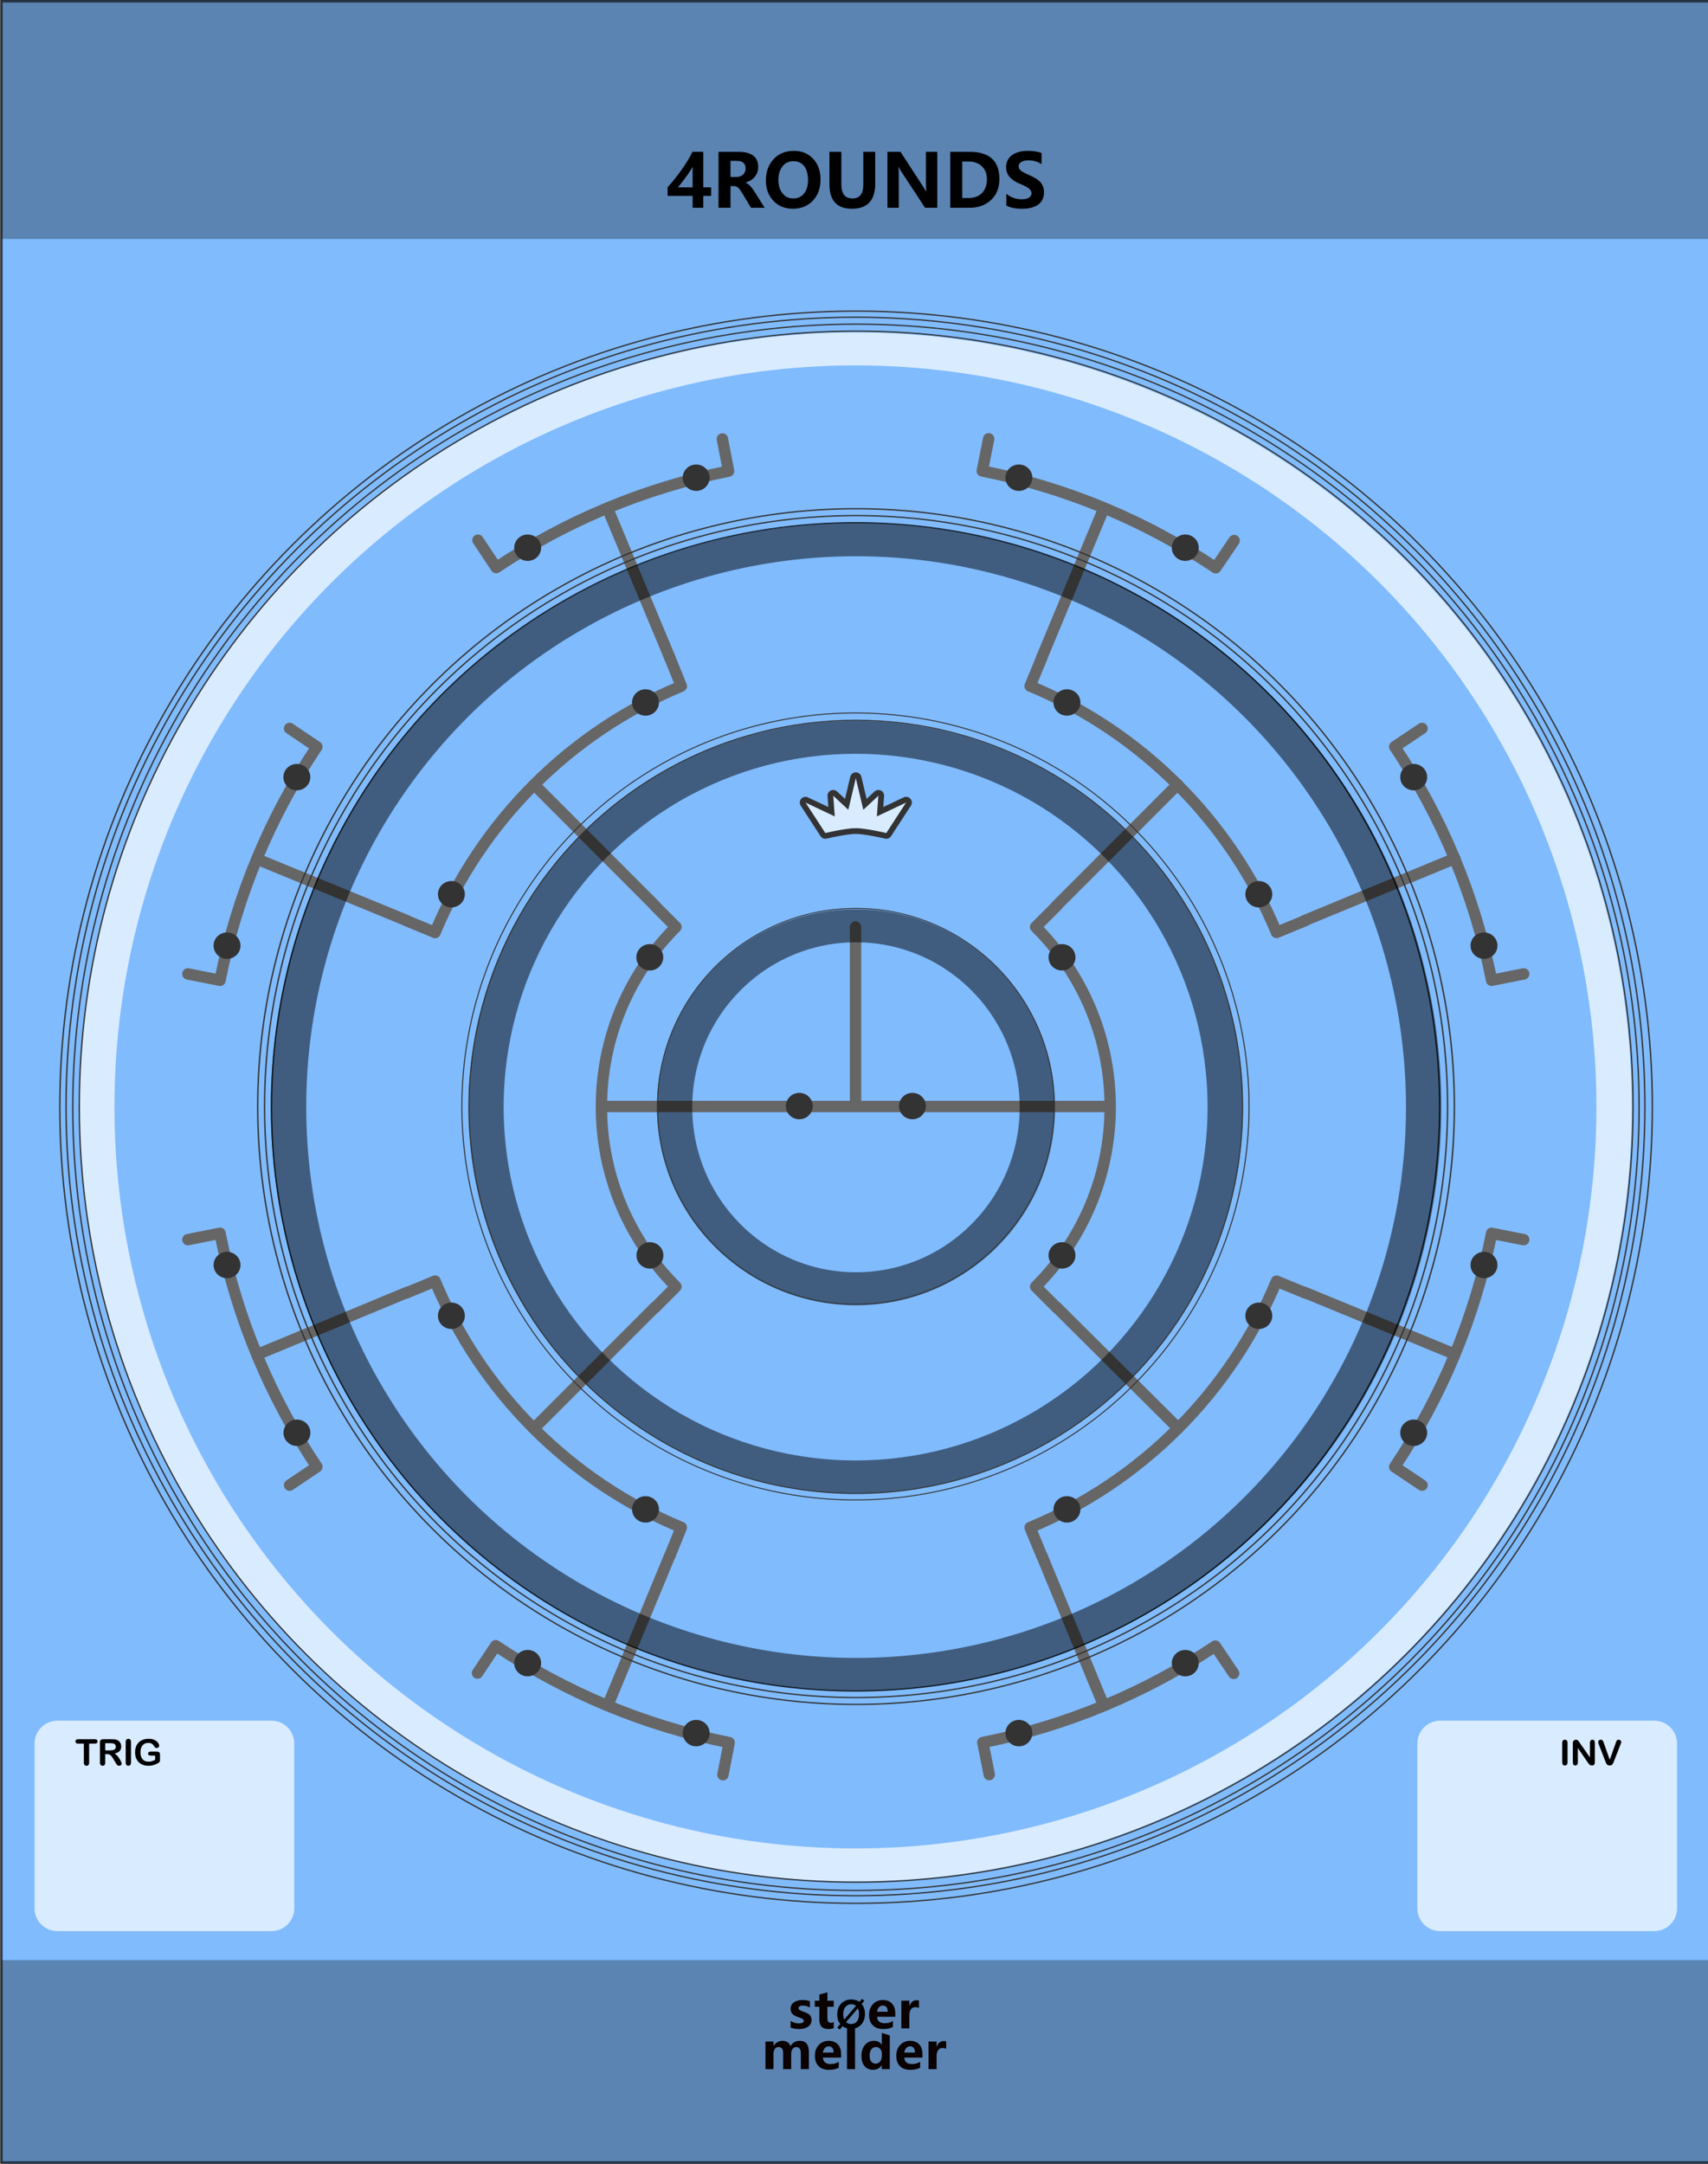 <?xml version="1.0" encoding="UTF-8" standalone="no"?>
<!DOCTYPE svg PUBLIC "-//W3C//DTD SVG 1.1//EN" "http://www.w3.org/Graphics/SVG/1.1/DTD/svg11.dtd">
<svg width="100%" height="100%" viewBox="0 0 300 380" version="1.1" xmlns="http://www.w3.org/2000/svg" xmlns:xlink="http://www.w3.org/1999/xlink" xml:space="preserve" xmlns:serif="http://www.serif.com/" style="fill-rule:evenodd;clip-rule:evenodd;stroke-linecap:round;stroke-linejoin:round;stroke-miterlimit:1.5;">
    <rect x="0" y="0" width="300" height="380" fill="#808080" stroke="none"/>
    <g id="panel" transform="matrix(0.835,0,0,1.043,-803.837,250.623)">
        <g transform="matrix(5.99,0,0,0.959,963,-240.235)">
            <rect x="0" y="0" width="60" height="380" style="fill:rgb(128,187,254);"/>
        </g>
        <g transform="matrix(1.198,0,0,0.959,963,-246.429)">
            <path d="M155.354,152.669C155.354,152.669 151.785,151.818 150,151.818C148.215,151.818 144.646,152.669 144.646,152.669L141.163,147.307L146.295,149.731L146.033,146.104L148.678,148.573L150,143.01L151.322,148.573L153.967,146.104L153.705,149.731L158.837,147.307L155.354,152.669Z" style="fill:white;fill-opacity:0.7;"/>
            <path d="M150.083,142.014L150.166,142.024L150.248,142.042L150.328,142.066L150.406,142.096L150.481,142.134L150.552,142.177L150.62,142.226L150.683,142.28L150.742,142.34L150.795,142.404L150.843,142.473L150.885,142.545L150.921,142.62L150.95,142.699L150.973,142.779L151.897,146.668L153.285,145.373L153.348,145.319L153.415,145.271L153.485,145.228L153.559,145.191L153.636,145.161L153.715,145.136L153.795,145.119L153.877,145.108L153.96,145.104L154.042,145.107L154.124,145.116L154.205,145.132L154.284,145.155L154.361,145.185L154.436,145.22L154.507,145.262L154.575,145.309L154.638,145.362L154.697,145.42L154.751,145.482L154.799,145.549L154.842,145.62L154.879,145.693L154.91,145.77L154.934,145.849L154.952,145.929L154.963,146.011L154.967,146.094L154.965,146.176L154.826,148.095L158.41,146.403L158.487,146.37L158.566,146.344L158.647,146.325L158.73,146.312L158.813,146.307L158.896,146.308L158.979,146.317L159.061,146.332L159.142,146.354L159.22,146.383L159.296,146.418L159.368,146.46L159.437,146.507L159.502,146.56L159.562,146.618L159.617,146.681L159.666,146.748L159.71,146.819L159.747,146.894L159.779,146.971L159.803,147.051L159.821,147.132L159.833,147.215L159.837,147.298L159.834,147.382L159.824,147.465L159.808,147.546L159.784,147.627L159.754,147.704L159.718,147.78L159.675,147.851L156.192,153.214L156.145,153.28L156.093,153.343L156.035,153.401L155.973,153.454L155.907,153.502L155.838,153.544L155.765,153.581L155.689,153.611L155.611,153.635L155.532,153.653L155.451,153.664L155.369,153.669L155.288,153.667L155.207,153.658L155.127,153.643L154.972,153.607L154.793,153.566L154.553,153.513L154.262,153.45L153.928,153.379L153.556,153.303L153.361,153.265L153.159,153.226L152.952,153.187L152.741,153.148L152.528,153.111L152.312,153.074L152.096,153.038L151.881,153.004L151.666,152.972L151.455,152.942L151.247,152.915L151.043,152.89L150.844,152.869L150.75,152.86L150.656,152.851L150.564,152.844L150.475,152.837L150.388,152.831L150.304,152.827L150.223,152.823L150.145,152.82L150.071,152.819L150,152.818L149.929,152.819L149.855,152.82L149.777,152.823L149.696,152.827L149.612,152.831L149.525,152.837L149.436,152.844L149.344,152.851L149.25,152.86L149.156,152.869L148.957,152.89L148.753,152.915L148.545,152.942L148.334,152.972L148.119,153.004L147.904,153.038L147.688,153.074L147.472,153.111L147.259,153.148L147.048,153.187L146.841,153.226L146.639,153.265L146.444,153.303L146.072,153.379L145.738,153.45L145.447,153.513L145.207,153.566L145.028,153.607L144.873,153.643L144.793,153.658L144.712,153.667L144.631,153.669L144.549,153.664L144.468,153.653L144.389,153.635L144.311,153.611L144.235,153.581L144.162,153.544L144.093,153.502L144.027,153.454L143.965,153.401L143.907,153.343L143.855,153.28L143.808,153.214L140.325,147.851L140.282,147.78L140.246,147.704L140.216,147.627L140.192,147.546L140.176,147.465L140.166,147.382L140.163,147.298L140.167,147.215L140.179,147.132L140.197,147.051L140.221,146.971L140.253,146.894L140.29,146.819L140.334,146.748L140.383,146.681L140.438,146.618L140.498,146.56L140.563,146.507L140.632,146.46L140.704,146.418L140.78,146.383L140.858,146.354L140.939,146.332L141.021,146.317L141.104,146.308L141.187,146.307L141.27,146.312L141.353,146.325L141.434,146.344L141.513,146.37L141.59,146.403L145.174,148.095L145.035,146.176L145.033,146.094L145.037,146.011L145.048,145.929L145.066,145.849L145.09,145.77L145.121,145.693L145.158,145.62L145.201,145.549L145.249,145.482L145.303,145.42L145.362,145.362L145.425,145.309L145.493,145.262L145.564,145.22L145.639,145.185L145.716,145.155L145.795,145.132L145.876,145.116L145.958,145.107L146.04,145.104L146.123,145.108L146.205,145.119L146.285,145.136L146.364,145.161L146.441,145.191L146.515,145.228L146.585,145.271L146.652,145.319L146.715,145.373L148.103,146.668L149.027,142.779L149.05,142.699L149.079,142.62L149.115,142.545L149.157,142.473L149.205,142.404L149.258,142.34L149.317,142.28L149.38,142.226L149.448,142.177L149.519,142.134L149.594,142.096L149.672,142.066L149.752,142.042L149.834,142.024L149.917,142.014L150,142.01L150.083,142.014ZM148.678,148.573L146.033,146.104L146.295,149.731L141.163,147.307L144.646,152.669L144.803,152.632L144.987,152.59L145.232,152.536L145.529,152.472L145.87,152.4L146.247,152.323L146.448,152.283L146.654,152.244L146.866,152.204L147.081,152.164L147.3,152.125L147.522,152.087L147.745,152.051L147.968,152.016L148.19,151.982L148.411,151.951L148.629,151.923L148.843,151.897L149.053,151.874L149.156,151.864L149.258,151.855L149.357,151.847L149.455,151.839L149.552,151.833L149.646,151.828L149.738,151.824L149.828,151.821L149.915,151.819L150,151.818L150.085,151.819L150.172,151.821L150.262,151.824L150.354,151.828L150.448,151.833L150.545,151.839L150.643,151.847L150.742,151.855L150.844,151.864L150.947,151.874L151.157,151.897L151.371,151.923L151.589,151.951L151.81,151.982L152.032,152.016L152.255,152.051L152.478,152.087L152.7,152.125L152.919,152.164L153.134,152.204L153.346,152.244L153.552,152.283L153.753,152.323L154.13,152.4L154.471,152.472L154.768,152.536L155.013,152.59L155.197,152.632L155.354,152.669L158.837,147.307L153.705,149.731L153.967,146.104L151.322,148.573L150,143.01L148.678,148.573Z" style="fill:rgb(51,51,51);"/>
        </g>
        <g>
            <g transform="matrix(1.198,0,0,0.957,963,-236.019)">
                <path d="M106.474,84L106.574,84.011L106.673,84.032L106.77,84.064L106.862,84.105L106.95,84.155L107.033,84.214L107.109,84.281L107.178,84.355L107.239,84.436L107.292,84.523L107.336,84.614L118.25,110.838L118.285,110.934L118.309,111.032L118.323,111.133L118.327,111.234L118.321,111.336L118.305,111.436L118.279,111.534L118.242,111.629L118.197,111.719L118.142,111.805L118.08,111.885L118.009,111.957L117.931,112.023L117.848,112.08L117.759,112.128L117.665,112.167L117.568,112.197L117.469,112.216L117.368,112.225L117.267,112.224L117.166,112.213L117.067,112.192L116.971,112.16L116.878,112.119L116.79,112.069L116.707,112.01L116.631,111.943L116.562,111.869L116.501,111.788L116.448,111.701L116.405,111.61L105.49,85.386L105.456,85.29L105.431,85.192L105.417,85.091L105.413,84.99L105.419,84.888L105.435,84.788L105.462,84.69L105.498,84.595L105.543,84.505L105.598,84.419L105.661,84.339L105.731,84.267L105.809,84.201L105.893,84.144L105.982,84.096L106.075,84.057L106.172,84.027L106.271,84.008L106.372,83.999L106.474,84Z" style="fill:rgb(102,102,102);"/>
            </g>
            <g transform="matrix(1.198,0,0,0.957,894.591,-185.269)">
                <path d="M102.068,92.664L102.168,92.678L102.266,92.702L102.362,92.736L128.604,103.545L128.695,103.588L128.782,103.64L128.863,103.701L128.938,103.77L129.005,103.846L129.064,103.928L129.115,104.016L129.156,104.109L129.188,104.205L129.21,104.305L129.222,104.405L129.223,104.507L129.214,104.608L129.196,104.708L129.167,104.805L129.128,104.899L129.08,104.988L129.024,105.073L128.959,105.151L128.887,105.222L128.808,105.285L128.722,105.34L128.632,105.386L128.538,105.423L128.44,105.45L128.34,105.467L128.239,105.473L128.138,105.47L128.037,105.456L127.939,105.432L127.844,105.398L101.602,94.589L101.51,94.546L101.423,94.494L101.342,94.433L101.268,94.364L101.2,94.288L101.141,94.206L101.091,94.118L101.049,94.025L101.018,93.929L100.996,93.83L100.984,93.729L100.982,93.627L100.991,93.526L101.01,93.426L101.039,93.329L101.077,93.235L101.125,93.146L101.182,93.061L101.246,92.983L101.319,92.912L101.398,92.849L101.483,92.794L101.573,92.748L101.668,92.711L101.765,92.684L101.865,92.667L101.966,92.661L102.068,92.664Z" style="fill:rgb(102,102,102);"/>
            </g>
            <g transform="matrix(1.198,0,0,0.957,888.98,-131.331)">
                <path d="M133.02,112.569L133.12,112.586L133.218,112.612L133.313,112.649L133.403,112.694L133.488,112.749L133.568,112.812L133.64,112.883L133.705,112.961L133.762,113.045L133.81,113.134L133.849,113.228L133.878,113.325L133.897,113.425L133.906,113.526L133.905,113.627L133.894,113.728L133.872,113.828L133.841,113.924L133.8,114.017L133.749,114.105L133.691,114.188L133.624,114.264L133.549,114.333L133.469,114.394L133.382,114.447L133.29,114.49L107.049,125.4L106.953,125.434L106.855,125.458L106.754,125.472L106.653,125.476L106.552,125.47L106.452,125.453L106.354,125.427L106.26,125.39L106.169,125.345L106.084,125.29L106.005,125.227L105.932,125.156L105.867,125.078L105.81,124.994L105.762,124.905L105.723,124.811L105.694,124.714L105.675,124.614L105.666,124.513L105.667,124.412L105.679,124.311L105.7,124.212L105.732,124.115L105.773,124.022L105.823,123.934L105.882,123.852L105.949,123.775L106.023,123.706L106.104,123.645L106.191,123.592L106.282,123.549L132.524,112.639L132.619,112.605L132.718,112.581L132.818,112.567L132.919,112.563L133.02,112.569Z" style="fill:rgb(102,102,102);"/>
            </g>
            <g transform="matrix(1.198,0,0,0.957,888.98,-131.331)">
                <path d="M179.252,158.873L179.351,158.892L179.448,158.922L179.542,158.96L179.631,159.008L179.715,159.065L179.793,159.131L179.863,159.203L179.926,159.283L179.981,159.368L180.027,159.459L180.063,159.553L180.09,159.651L180.107,159.751L180.113,159.853L180.109,159.954L180.095,160.055L180.071,160.153L180.037,160.249L169.17,186.548L169.127,186.64L169.075,186.727L169.014,186.808L168.945,186.882L168.869,186.95L168.786,187.009L168.698,187.059L168.606,187.1L168.51,187.132L168.411,187.154L168.31,187.165L168.209,187.166L168.108,187.157L168.008,187.138L167.911,187.109L167.818,187.07L167.729,187.022L167.645,186.965L167.567,186.9L167.496,186.827L167.433,186.748L167.378,186.663L167.333,186.572L167.296,186.477L167.27,186.379L167.253,186.279L167.247,186.178L167.25,186.076L167.265,185.976L167.289,185.877L167.323,185.782L178.189,159.482L178.233,159.391L178.285,159.304L178.346,159.223L178.415,159.148L178.491,159.081L178.573,159.022L178.661,158.972L178.754,158.93L178.85,158.899L178.949,158.877L179.05,158.866L179.151,158.864L179.252,158.873Z" style="fill:rgb(102,102,102);"/>
            </g>
            <g transform="matrix(1.198,0,0,0.957,888.98,-131.331)">
                <path d="M244.523,158.866L244.623,158.877L244.722,158.899L244.819,158.931L244.911,158.972L244.999,159.023L245.081,159.082L245.157,159.149L245.226,159.224L245.287,159.305L245.339,159.392L245.382,159.483L256.212,185.783L256.246,185.879L256.27,185.977L256.283,186.078L256.287,186.179L256.281,186.28L256.264,186.381L256.237,186.478L256.201,186.573L256.155,186.664L256.1,186.749L256.037,186.828L255.966,186.901L255.888,186.966L255.804,187.023L255.715,187.071L255.621,187.11L255.524,187.139L255.425,187.158L255.324,187.166L255.223,187.165L255.122,187.153L255.023,187.131L254.927,187.1L254.834,187.058L254.746,187.008L254.664,186.949L254.588,186.882L254.519,186.807L254.459,186.726L254.406,186.639L254.363,186.547L243.534,160.248L243.5,160.152L243.476,160.054L243.462,159.953L243.458,159.852L243.465,159.75L243.481,159.65L243.508,159.552L243.545,159.458L243.591,159.367L243.645,159.282L243.709,159.202L243.779,159.13L243.857,159.065L243.941,159.008L244.03,158.96L244.124,158.921L244.221,158.892L244.321,158.873L244.421,158.864L244.523,158.866Z" style="fill:rgb(102,102,102);"/>
            </g>
            <g transform="matrix(1.198,0,0,0.957,888.98,-131.331)">
                <path d="M290.75,112.566L290.851,112.58L290.949,112.604L291.045,112.638L317.247,123.451L317.338,123.495L317.425,123.547L317.506,123.608L317.581,123.677L317.648,123.753L317.707,123.836L317.757,123.924L317.799,124.016L317.83,124.113L317.852,124.212L317.864,124.313L317.865,124.414L317.857,124.515L317.838,124.615L317.809,124.712L317.77,124.806L317.722,124.896L317.666,124.98L317.601,125.058L317.528,125.129L317.449,125.192L317.364,125.247L317.274,125.293L317.179,125.33L317.082,125.357L316.982,125.373L316.881,125.38L316.779,125.376L316.679,125.362L316.581,125.338L316.485,125.305L290.283,114.491L290.192,114.448L290.105,114.395L290.024,114.334L289.949,114.266L289.882,114.19L289.823,114.107L289.773,114.019L289.731,113.926L289.7,113.83L289.678,113.731L289.666,113.63L289.665,113.529L289.673,113.427L289.692,113.328L289.721,113.23L289.76,113.137L289.808,113.047L289.864,112.963L289.929,112.885L290.001,112.814L290.081,112.751L290.166,112.696L290.256,112.65L290.351,112.613L290.448,112.586L290.548,112.569L290.649,112.563L290.75,112.566Z" style="fill:rgb(102,102,102);"/>
            </g>
            <g transform="matrix(1.198,0,0,0.957,888.98,-131.331)">
                <path d="M317.077,36.197L317.177,36.214L317.274,36.241L317.369,36.277L317.459,36.323L317.544,36.378L317.624,36.441L317.696,36.512L317.761,36.59L317.818,36.674L317.866,36.764L317.904,36.857L317.934,36.955L317.953,37.054L317.961,37.156L317.96,37.257L317.949,37.358L317.927,37.457L317.895,37.553L317.854,37.646L317.804,37.734L317.745,37.817L317.678,37.893L317.603,37.962L317.522,38.023L317.436,38.075L317.344,38.119L291.046,49.011L290.95,49.045L290.852,49.069L290.752,49.083L290.651,49.087L290.549,49.081L290.45,49.064L290.352,49.037L290.257,49.001L290.167,48.955L290.082,48.9L290.002,48.837L289.93,48.766L289.865,48.688L289.808,48.604L289.76,48.514L289.722,48.421L289.693,48.323L289.674,48.224L289.665,48.123L289.666,48.021L289.678,47.92L289.699,47.821L289.731,47.725L289.772,47.632L289.822,47.544L289.881,47.461L289.948,47.385L290.023,47.316L290.104,47.255L290.19,47.203L290.282,47.159L316.58,36.267L316.676,36.233L316.774,36.209L316.874,36.195L316.976,36.191L317.077,36.197Z" style="fill:rgb(102,102,102);"/>
            </g>
            <g transform="matrix(1.198,0,0,0.957,888.98,-131.331)">
                <path d="M255.449,-25.349L255.548,-25.33L255.645,-25.3L255.739,-25.261L255.828,-25.213L255.912,-25.156L255.989,-25.091L256.06,-25.018L256.123,-24.938L256.177,-24.853L256.223,-24.762L256.259,-24.667L256.286,-24.569L256.302,-24.469L256.308,-24.368L256.304,-24.267L256.29,-24.166L256.266,-24.067L256.232,-23.972L245.381,2.169L245.338,2.261L245.285,2.347L245.224,2.428L245.155,2.503L245.079,2.57L244.997,2.629L244.909,2.679L244.816,2.72L244.72,2.751L244.621,2.773L244.52,2.784L244.419,2.786L244.318,2.776L244.218,2.757L244.121,2.728L244.028,2.689L243.939,2.641L243.855,2.583L243.777,2.518L243.707,2.445L243.644,2.366L243.589,2.28L243.544,2.19L243.507,2.095L243.481,1.997L243.464,1.897L243.458,1.795L243.462,1.694L243.476,1.594L243.501,1.495L243.535,1.399L254.385,-24.742L254.429,-24.833L254.481,-24.92L254.543,-25.001L254.612,-25.075L254.688,-25.142L254.77,-25.201L254.858,-25.251L254.951,-25.292L255.047,-25.324L255.146,-25.345L255.247,-25.357L255.348,-25.358L255.449,-25.349Z" style="fill:rgb(102,102,102);"/>
            </g>
            <g transform="matrix(1.198,0,0,0.959,963,-236.14)">
                <path d="M126.672,307.276C126.672,307.276 127.07,305.211 127.761,301.631C112.848,298.671 98.979,292.794 86.777,284.62L83.569,289.421" style="fill:none;stroke:rgb(102,102,102);stroke-width:2px;"/>
            </g>
            <g transform="matrix(1.198,0,0,0.959,963,-236.14)">
                <path d="M50.579,256.431C50.579,256.431 52.33,255.252 55.369,253.207C47.194,241 41.319,227.125 38.363,212.206L32.724,213.328" style="fill:none;stroke:rgb(102,102,102);stroke-width:2px;"/>
            </g>
            <g transform="matrix(1.198,0,0,0.959,963,-236.14)">
                <path d="M32.724,166.672L38.363,167.794C41.319,152.875 47.194,139 55.369,126.793C52.33,124.748 50.579,123.569 50.579,123.569" style="fill:none;stroke:rgb(102,102,102);stroke-width:2px;"/>
            </g>
            <g transform="matrix(1.198,0,0,0.959,963,-236.14)">
                <path d="M83.655,90.521L86.859,95.325C99.015,87.197 112.821,81.348 127.663,78.389C126.969,74.809 126.57,72.745 126.57,72.745" style="fill:none;stroke:rgb(102,102,102);stroke-width:2px;"/>
            </g>
            <g transform="matrix(1.198,0,0,0.959,963,-236.14)">
                <path d="M173.328,72.724L172.206,78.363C187.122,81.318 200.994,87.192 213.199,95.364C215.249,92.328 216.431,90.579 216.431,90.579" style="fill:none;stroke:rgb(102,102,102);stroke-width:2px;"/>
            </g>
            <g transform="matrix(1.198,0,0,0.959,963,-236.14)">
                <path d="M249.421,123.569L244.62,126.777C252.799,138.986 258.678,152.864 261.636,167.787C265.213,167.08 267.276,166.672 267.276,166.672" style="fill:none;stroke:rgb(102,102,102);stroke-width:2px;"/>
            </g>
            <g transform="matrix(1.198,0,0,0.959,963,-236.14)">
                <path d="M267.276,213.328C267.276,213.328 265.213,212.92 261.636,212.213C258.678,227.136 252.799,241.014 244.62,253.223L249.421,256.431" style="fill:none;stroke:rgb(102,102,102);stroke-width:2px;"/>
            </g>
            <g transform="matrix(1.198,0,0,0.959,963,-236.14)">
                <path d="M216.345,289.479C216.345,289.479 215.164,287.729 213.117,284.691C200.958,292.817 187.149,298.663 172.303,301.618L173.43,307.255" style="fill:none;stroke:rgb(102,102,102);stroke-width:2px;"/>
            </g>
            <g transform="matrix(1.198,0,0,0.959,963,-236.14)">
                <path d="M182.672,111.122L180.6,116.126C200.127,124.232 215.757,139.859 223.867,159.385C227.018,158.091 228.878,157.328 228.878,157.328" style="fill:none;stroke:rgb(102,102,102);stroke-width:2px;"/>
            </g>
            <g transform="matrix(1.198,0,0,0.959,963,-236.14)">
                <path d="M228.878,222.672C228.878,222.672 227.018,221.909 223.867,220.615C215.757,240.141 200.127,255.768 180.6,263.874L182.672,268.878" style="fill:none;stroke:rgb(102,102,102);stroke-width:2px;"/>
            </g>
            <g transform="matrix(1.198,0,0,0.959,963,-236.14)">
                <path d="M117.328,268.878C117.328,268.878 118.082,267.014 119.362,263.858C99.847,255.745 84.229,240.119 76.126,220.6L71.122,222.672" style="fill:none;stroke:rgb(102,102,102);stroke-width:2px;"/>
            </g>
            <g transform="matrix(1.198,0,0,0.959,963,-236.14)">
                <path d="M71.122,157.328L76.126,159.4C84.229,139.881 99.847,124.255 119.362,116.142C118.082,112.986 117.328,111.122 117.328,111.122" style="fill:none;stroke:rgb(102,102,102);stroke-width:2px;"/>
            </g>
            <g transform="matrix(1.198,0,0,0.959,963,-236.14)">
                <path d="M114.736,154.736L118.423,158.423C110.338,166.508 105.334,177.674 105.334,190C105.334,202.326 110.338,213.492 118.423,221.577L114.736,225.264" style="fill:none;stroke:rgb(102,102,102);stroke-width:2px;"/>
            </g>
            <g transform="matrix(1.198,0,0,0.959,963,-236.14)">
                <path d="M185.264,225.264L181.577,221.577C189.662,213.492 194.666,202.326 194.666,190C194.666,177.674 189.662,166.508 181.577,158.423L185.264,154.736" style="fill:none;stroke:rgb(102,102,102);stroke-width:2px;"/>
            </g>
            <g transform="matrix(1.198,0,0,0.957,888.98,-131.331)">
                <path d="M155.523,23.342L155.612,23.353L155.7,23.371L155.786,23.397L155.87,23.43L155.949,23.471L156.025,23.519L156.097,23.573L156.163,23.634L177.229,44.78L177.289,44.847L177.344,44.918L177.391,44.994L177.432,45.074L177.465,45.158L177.491,45.244L177.509,45.332L177.519,45.421L177.521,45.511L177.515,45.601L177.501,45.69L177.479,45.777L177.449,45.862L177.412,45.944L177.368,46.022L177.316,46.096L177.259,46.165L177.195,46.228L177.126,46.286L177.053,46.337L176.974,46.381L176.893,46.418L176.808,46.448L176.721,46.47L176.632,46.484L176.543,46.49L176.453,46.488L176.364,46.478L176.276,46.46L176.19,46.434L176.107,46.4L176.027,46.359L175.951,46.311L175.88,46.257L175.814,46.196L154.747,25.05L154.687,24.984L154.633,24.912L154.585,24.836L154.544,24.756L154.511,24.672L154.485,24.586L154.467,24.498L154.457,24.409L154.455,24.319L154.462,24.229L154.476,24.14L154.498,24.053L154.527,23.968L154.565,23.886L154.609,23.808L154.66,23.734L154.718,23.665L154.781,23.602L154.85,23.544L154.924,23.493L155.002,23.449L155.084,23.412L155.168,23.382L155.255,23.36L155.344,23.346L155.434,23.34L155.523,23.342Z" style="fill:rgb(102,102,102);"/>
            </g>
            <g transform="matrix(1.198,0,0,0.957,888.98,-131.331)">
                <path d="M256.366,79.843L256.544,79.894L256.709,79.976L256.856,80.087L256.98,80.224L257.078,80.381L257.144,80.554L257.178,80.735L257.178,80.92L257.144,81.102L257.078,81.275L256.98,81.432L256.856,81.568L256.709,81.68L256.544,81.762L256.366,81.813L256.182,81.83L167.217,81.83L167.034,81.813L166.856,81.762L166.691,81.68L166.544,81.568L166.419,81.432L166.322,81.275L166.256,81.102L166.222,80.92L166.222,80.735L166.256,80.554L166.322,80.381L166.419,80.224L166.544,80.087L166.691,79.976L166.856,79.894L167.034,79.843L167.217,79.826L256.182,79.826L256.366,79.843Z" style="fill:rgb(102,102,102);"/>
            </g>
            <g transform="matrix(1.198,0,0,0.957,888.98,-131.331)">
                <path d="M176.633,115.166L176.722,115.18L176.809,115.202L176.893,115.232L176.975,115.269L177.053,115.313L177.127,115.364L177.196,115.422L177.259,115.486L177.317,115.555L177.368,115.629L177.412,115.707L177.449,115.789L177.479,115.873L177.501,115.961L177.515,116.049L177.521,116.139L177.519,116.229L177.509,116.318L177.491,116.407L177.465,116.493L177.432,116.576L177.391,116.656L177.343,116.732L177.289,116.804L177.228,116.87L156.079,138.069L156.013,138.13L155.942,138.184L155.866,138.232L155.786,138.273L155.702,138.306L155.616,138.332L155.529,138.35L155.439,138.36L155.35,138.362L155.26,138.356L155.172,138.342L155.085,138.32L155,138.291L154.918,138.253L154.84,138.209L154.766,138.158L154.697,138.1L154.634,138.037L154.576,137.968L154.525,137.894L154.481,137.815L154.444,137.734L154.414,137.649L154.392,137.562L154.378,137.473L154.372,137.383L154.374,137.293L154.384,137.204L154.402,137.116L154.428,137.03L154.461,136.946L154.502,136.866L154.55,136.79L154.604,136.718L154.665,136.652L175.814,115.453L175.88,115.393L175.952,115.338L176.028,115.29L176.108,115.25L176.191,115.216L176.277,115.19L176.365,115.172L176.454,115.162L176.544,115.16L176.633,115.166Z" style="fill:rgb(102,102,102);"/>
            </g>
            <g transform="matrix(1.829,0,0,1.461,755.285,-171.92)">
                <path d="M211.892,59.39L211.961,59.405L212.028,59.428L212.092,59.457L212.153,59.494L212.21,59.537L212.261,59.586L212.307,59.64L212.347,59.699L212.38,59.762L212.406,59.828L212.425,59.896L212.437,59.966L212.441,60.037L212.441,80.525L212.437,80.596L212.425,80.666L212.406,80.735L212.38,80.801L212.347,80.863L212.307,80.922L212.261,80.976L212.21,81.025L212.153,81.068L212.092,81.105L212.028,81.135L211.961,81.157L211.892,81.173L211.821,81.18L211.75,81.18L211.68,81.173L211.61,81.157L211.543,81.135L211.479,81.105L211.418,81.068L211.362,81.025L211.31,80.976L211.264,80.922L211.224,80.863L211.191,80.801L211.165,80.735L211.146,80.666L211.135,80.596L211.131,80.525L211.131,60.037L211.135,59.966L211.146,59.896L211.165,59.828L211.191,59.762L211.224,59.699L211.264,59.64L211.31,59.586L211.362,59.537L211.418,59.494L211.479,59.457L211.543,59.428L211.61,59.405L211.68,59.39L211.75,59.382L211.821,59.382L211.892,59.39Z" style="fill:rgb(102,102,102);"/>
            </g>
            <g transform="matrix(1.198,0,0,0.957,888.98,-131.331)">
                <path d="M247.115,115.162L247.204,115.172L247.292,115.19L247.378,115.215L247.461,115.248L247.541,115.289L247.617,115.337L247.689,115.391L247.755,115.451L269.103,136.734L269.163,136.801L269.218,136.872L269.266,136.948L269.307,137.028L269.34,137.111L269.366,137.198L269.385,137.286L269.395,137.375L269.397,137.465L269.391,137.554L269.378,137.643L269.356,137.731L269.326,137.816L269.29,137.897L269.246,137.976L269.195,138.05L269.137,138.119L269.074,138.183L269.005,138.241L268.932,138.292L268.854,138.336L268.772,138.374L268.687,138.404L268.601,138.426L268.512,138.44L268.422,138.447L268.333,138.445L268.244,138.435L268.156,138.417L268.07,138.391L267.986,138.358L267.906,138.318L267.83,138.27L267.759,138.216L267.692,138.155L246.345,116.872L246.284,116.806L246.229,116.735L246.181,116.659L246.141,116.579L246.107,116.495L246.081,116.409L246.063,116.321L246.052,116.232L246.05,116.142L246.056,116.052L246.07,115.963L246.091,115.876L246.121,115.791L246.158,115.709L246.202,115.631L246.253,115.557L246.31,115.488L246.373,115.424L246.442,115.366L246.516,115.315L246.594,115.27L246.675,115.233L246.76,115.203L246.847,115.181L246.935,115.166L247.025,115.16L247.115,115.162Z" style="fill:rgb(102,102,102);"/>
            </g>
            <g transform="matrix(1.198,0,0,0.957,888.98,-131.331)">
                <path d="M268.401,23.191L268.49,23.205L268.577,23.227L268.662,23.257L268.743,23.294L268.821,23.339L268.895,23.39L268.964,23.447L269.028,23.511L269.085,23.58L269.136,23.654L269.18,23.732L269.218,23.814L269.247,23.899L269.269,23.986L269.283,24.075L269.289,24.164L269.287,24.254L269.277,24.344L269.259,24.432L269.234,24.518L269.2,24.601L269.16,24.681L269.112,24.758L269.058,24.829L268.997,24.896L247.757,46.196L247.691,46.257L247.62,46.311L247.544,46.359L247.464,46.4L247.381,46.434L247.295,46.46L247.207,46.478L247.118,46.488L247.028,46.49L246.938,46.484L246.85,46.47L246.763,46.448L246.678,46.418L246.596,46.381L246.518,46.337L246.444,46.286L246.376,46.228L246.312,46.164L246.255,46.095L246.203,46.022L246.159,45.943L246.122,45.861L246.092,45.777L246.07,45.689L246.056,45.601L246.05,45.511L246.052,45.421L246.062,45.332L246.08,45.244L246.106,45.157L246.139,45.074L246.18,44.994L246.228,44.918L246.282,44.846L246.343,44.78L267.582,23.479L267.648,23.418L267.72,23.364L267.796,23.316L267.876,23.275L267.959,23.242L268.045,23.216L268.133,23.198L268.222,23.187L268.312,23.185L268.401,23.191Z" style="fill:rgb(102,102,102);"/>
            </g>
        </g>
        <g transform="matrix(2.125,0,0,2.035,1026.83,-617.315)">
            <rect x="-30.034" y="347.456" width="169.102" height="16.91" style="fill:rgb(4,4,4);fill-opacity:0.3;"/>
        </g>
        <g transform="matrix(2.125,0,0,2.386,1026.83,-1069.43)">
            <rect x="-30.034" y="347.456" width="169.102" height="16.91" style="fill:rgb(4,4,4);fill-opacity:0.3;"/>
        </g>
        <g transform="matrix(16.047,0,0,25.566,363.043,-292.473)">
            <rect x="37.388" y="2.043" width="22.397" height="14.247" style="fill:none;stroke:black;stroke-opacity:0.6;stroke-width:0.03px;"/>
        </g>
        <g transform="matrix(1,0,0,1,152.607,0)">
            <g transform="matrix(1.198,0,0,0.959,893.633,-224.914)">
                <g transform="matrix(9,0,0,9,64.006,347.267)">
                    <path d="M0.919,0L0.762,0L0.762,-0.308C0.762,-0.391 0.732,-0.432 0.671,-0.432C0.643,-0.432 0.62,-0.42 0.602,-0.395C0.583,-0.369 0.574,-0.339 0.574,-0.303L0.574,0L0.417,0L0.417,-0.312C0.417,-0.392 0.387,-0.432 0.327,-0.432C0.298,-0.432 0.274,-0.42 0.256,-0.396C0.238,-0.372 0.229,-0.341 0.229,-0.301L0.229,0L0.072,0L0.072,-0.54L0.229,-0.54L0.229,-0.456L0.231,-0.456C0.25,-0.486 0.275,-0.51 0.307,-0.528C0.338,-0.545 0.371,-0.553 0.405,-0.553C0.481,-0.553 0.533,-0.519 0.561,-0.451C0.603,-0.519 0.663,-0.553 0.743,-0.553C0.86,-0.553 0.919,-0.481 0.919,-0.335L0.919,0Z" style="fill:rgb(10,1,1);fill-rule:nonzero;"/>
                </g>
                <g transform="matrix(9,0,0,9,72.978,347.267)">
                    <path d="M0.551,-0.226L0.196,-0.226C0.201,-0.142 0.252,-0.1 0.347,-0.1C0.407,-0.1 0.459,-0.115 0.505,-0.144L0.505,-0.028C0.456,-0.001 0.391,0.013 0.312,0.013C0.226,0.013 0.159,-0.011 0.111,-0.06C0.063,-0.108 0.04,-0.176 0.04,-0.262C0.04,-0.348 0.065,-0.419 0.116,-0.472C0.167,-0.526 0.23,-0.553 0.307,-0.553C0.384,-0.553 0.443,-0.53 0.487,-0.484C0.53,-0.437 0.551,-0.374 0.551,-0.292L0.551,-0.226ZM0.404,-0.324C0.404,-0.405 0.372,-0.445 0.306,-0.445C0.279,-0.445 0.255,-0.434 0.234,-0.412C0.214,-0.39 0.201,-0.361 0.195,-0.324L0.404,-0.324Z" style="fill:rgb(10,1,1);fill-rule:nonzero;"/>
                </g>
                <g transform="matrix(9,0,0,9,78.351,347.267)">
                    <rect x="0.069" y="-0.799" width="0.157" height="0.799" style="fill:rgb(10,1,1);fill-rule:nonzero;"/>
                </g>
                <g transform="matrix(9,0,0,9,81.149,347.267)">
                    <path d="M0.593,0L0.436,0L0.436,-0.076L0.433,-0.076C0.395,-0.017 0.339,0.013 0.264,0.013C0.195,0.013 0.141,-0.011 0.1,-0.06C0.06,-0.108 0.04,-0.174 0.04,-0.258C0.04,-0.346 0.062,-0.418 0.108,-0.472C0.153,-0.526 0.212,-0.553 0.286,-0.553C0.356,-0.553 0.405,-0.528 0.433,-0.477L0.436,-0.477L0.438,-0.707L0.593,-0.658L0.593,0ZM0.438,-0.306C0.438,-0.342 0.427,-0.372 0.405,-0.396C0.383,-0.42 0.356,-0.432 0.323,-0.432C0.284,-0.432 0.254,-0.417 0.232,-0.386C0.21,-0.356 0.199,-0.315 0.199,-0.263C0.199,-0.213 0.21,-0.175 0.231,-0.148C0.252,-0.121 0.281,-0.108 0.318,-0.108C0.353,-0.108 0.382,-0.122 0.404,-0.15C0.427,-0.179 0.438,-0.215 0.438,-0.261L0.438,-0.306Z" style="fill:rgb(10,1,1);fill-rule:nonzero;"/>
                </g>
                <g transform="matrix(9,0,0,9,87.265,347.267)">
                    <path d="M0.551,-0.226L0.196,-0.226C0.201,-0.142 0.252,-0.1 0.347,-0.1C0.407,-0.1 0.459,-0.115 0.505,-0.144L0.505,-0.028C0.456,-0.001 0.391,0.013 0.312,0.013C0.226,0.013 0.159,-0.011 0.111,-0.06C0.063,-0.108 0.04,-0.176 0.04,-0.262C0.04,-0.348 0.065,-0.419 0.116,-0.472C0.167,-0.526 0.23,-0.553 0.307,-0.553C0.384,-0.553 0.443,-0.53 0.487,-0.484C0.53,-0.437 0.551,-0.374 0.551,-0.292L0.551,-0.226ZM0.404,-0.324C0.404,-0.405 0.372,-0.445 0.306,-0.445C0.279,-0.445 0.255,-0.434 0.234,-0.412C0.214,-0.39 0.201,-0.361 0.195,-0.324L0.404,-0.324Z" style="fill:rgb(10,1,1);fill-rule:nonzero;"/>
                </g>
                <g transform="matrix(9,0,0,9,92.639,347.267)">
                    <path d="M0.416,-0.397C0.397,-0.408 0.374,-0.414 0.346,-0.414C0.31,-0.414 0.282,-0.4 0.261,-0.373C0.24,-0.345 0.229,-0.308 0.229,-0.26L0.229,0L0.072,0L0.072,-0.54L0.229,-0.54L0.229,-0.438L0.231,-0.438C0.257,-0.512 0.305,-0.549 0.374,-0.549C0.392,-0.549 0.406,-0.547 0.416,-0.543L0.416,-0.397Z" style="fill:rgb(10,1,1);fill-rule:nonzero;"/>
                </g>
            </g>
            <g transform="matrix(1.198,0,0,0.959,893.495,-231.786)">
                <g transform="matrix(9,0,0,9,68.666,347.267)">
                    <path d="M0.058,-0.145C0.112,-0.112 0.165,-0.096 0.216,-0.096C0.281,-0.096 0.314,-0.113 0.314,-0.148C0.314,-0.173 0.287,-0.193 0.233,-0.21C0.166,-0.231 0.12,-0.254 0.095,-0.28C0.07,-0.305 0.058,-0.34 0.058,-0.383C0.058,-0.436 0.079,-0.478 0.122,-0.508C0.165,-0.538 0.221,-0.553 0.291,-0.553C0.34,-0.553 0.388,-0.546 0.434,-0.531L0.434,-0.407C0.392,-0.432 0.346,-0.444 0.295,-0.444C0.27,-0.444 0.25,-0.44 0.235,-0.431C0.22,-0.422 0.212,-0.41 0.212,-0.396C0.212,-0.371 0.235,-0.351 0.28,-0.335C0.329,-0.319 0.366,-0.304 0.39,-0.291C0.415,-0.278 0.434,-0.26 0.447,-0.238C0.459,-0.216 0.466,-0.191 0.466,-0.163C0.466,-0.107 0.444,-0.064 0.399,-0.033C0.354,-0.002 0.295,0.013 0.22,0.013C0.162,0.013 0.107,0.004 0.058,-0.015L0.058,-0.145Z" style="fill:rgb(10,1,1);fill-rule:nonzero;"/>
                </g>
                <g transform="matrix(9,0,0,9,73.244,347.267)">
                    <path d="M0.39,-0.006C0.366,0.007 0.33,0.013 0.282,0.013C0.167,0.013 0.11,-0.047 0.11,-0.167L0.11,-0.422L0.021,-0.422L0.021,-0.54L0.11,-0.54L0.11,-0.659L0.267,-0.704L0.267,-0.54L0.39,-0.54L0.39,-0.422L0.267,-0.422L0.267,-0.195C0.267,-0.137 0.289,-0.108 0.335,-0.108C0.353,-0.108 0.371,-0.114 0.39,-0.124L0.39,-0.006Z" style="fill:rgb(10,1,1);fill-rule:nonzero;"/>
                </g>
                <g transform="matrix(6.6,0,0,6.6,77.105,347.267)">
                    <path d="M0.106,0.032L0.043,-0.021L0.122,-0.115C0.067,-0.183 0.04,-0.268 0.04,-0.368C0.04,-0.487 0.075,-0.584 0.144,-0.658C0.213,-0.732 0.305,-0.769 0.418,-0.769C0.5,-0.769 0.571,-0.748 0.63,-0.706L0.698,-0.785L0.761,-0.733L0.689,-0.65C0.748,-0.581 0.778,-0.493 0.778,-0.384C0.778,-0.266 0.743,-0.17 0.674,-0.097C0.605,-0.023 0.516,0.013 0.406,0.013C0.32,0.013 0.246,-0.011 0.182,-0.059L0.106,0.032ZM0.54,-0.6C0.506,-0.628 0.463,-0.642 0.413,-0.642C0.349,-0.642 0.297,-0.617 0.258,-0.569C0.218,-0.52 0.199,-0.455 0.199,-0.375C0.199,-0.319 0.208,-0.273 0.227,-0.234L0.54,-0.6ZM0.275,-0.165C0.311,-0.131 0.356,-0.114 0.409,-0.114C0.473,-0.114 0.524,-0.137 0.563,-0.184C0.601,-0.231 0.62,-0.294 0.62,-0.374C0.62,-0.435 0.61,-0.488 0.588,-0.533L0.275,-0.165Z" style="fill-rule:nonzero;"/>
                </g>
                <g transform="matrix(9,0,0,9,82.605,347.267)">
                    <path d="M0.551,-0.226L0.196,-0.226C0.201,-0.142 0.252,-0.1 0.347,-0.1C0.407,-0.1 0.459,-0.115 0.505,-0.144L0.505,-0.028C0.456,-0.001 0.391,0.013 0.312,0.013C0.226,0.013 0.159,-0.011 0.111,-0.06C0.063,-0.108 0.04,-0.176 0.04,-0.262C0.04,-0.348 0.065,-0.419 0.116,-0.472C0.167,-0.526 0.23,-0.553 0.307,-0.553C0.384,-0.553 0.443,-0.53 0.487,-0.484C0.53,-0.437 0.551,-0.374 0.551,-0.292L0.551,-0.226ZM0.404,-0.324C0.404,-0.405 0.372,-0.445 0.306,-0.445C0.279,-0.445 0.255,-0.434 0.234,-0.412C0.214,-0.39 0.201,-0.361 0.195,-0.324L0.404,-0.324Z" style="fill:rgb(10,1,1);fill-rule:nonzero;"/>
                </g>
                <g transform="matrix(9,0,0,9,87.979,347.267)">
                    <path d="M0.416,-0.397C0.397,-0.408 0.374,-0.414 0.346,-0.414C0.31,-0.414 0.282,-0.4 0.261,-0.373C0.24,-0.345 0.229,-0.308 0.229,-0.26L0.229,0L0.072,0L0.072,-0.54L0.229,-0.54L0.229,-0.438L0.231,-0.438C0.257,-0.512 0.305,-0.549 0.374,-0.549C0.392,-0.549 0.406,-0.547 0.416,-0.543L0.416,-0.397Z" style="fill:rgb(10,1,1);fill-rule:nonzero;"/>
                </g>
            </g>
        </g>
        <g transform="matrix(0.803,0,0,1.323,965.847,-25.872)">
            <path d="M73.138,59.821C73.138,58.222 70.464,56.924 67.17,56.924L11.074,56.924C7.781,56.924 5.107,58.222 5.107,59.821L5.107,80.807C5.107,82.406 7.781,83.704 11.074,83.704L67.17,83.704C70.464,83.704 73.138,82.406 73.138,80.807L73.138,59.821Z" style="fill:white;fill-opacity:0.7;"/>
        </g>
        <g transform="matrix(1.198,0,0,0.959,938.233,7.189)">
            <g transform="matrix(6.4,0,0,6.4,33.592,51.892)">
                <path d="M0.543,-0.596L0.385,-0.596L0.385,-0.076C0.385,-0.046 0.378,-0.024 0.365,-0.01C0.351,0.005 0.334,0.012 0.313,0.012C0.292,0.012 0.274,0.005 0.26,-0.01C0.247,-0.024 0.24,-0.047 0.24,-0.076L0.24,-0.596L0.082,-0.596C0.057,-0.596 0.039,-0.602 0.027,-0.613C0.015,-0.623 0.009,-0.638 0.009,-0.656C0.009,-0.674 0.015,-0.689 0.028,-0.7C0.04,-0.71 0.058,-0.716 0.082,-0.716L0.543,-0.716C0.568,-0.716 0.587,-0.71 0.599,-0.699C0.611,-0.688 0.617,-0.674 0.617,-0.656C0.617,-0.638 0.611,-0.623 0.599,-0.613C0.586,-0.602 0.568,-0.596 0.543,-0.596Z" style="fill-rule:nonzero;"/>
            </g>
            <g transform="matrix(6.4,0,0,6.4,37.464,51.892)">
                <path d="M0.273,-0.306L0.222,-0.306L0.222,-0.076C0.222,-0.046 0.215,-0.024 0.202,-0.009C0.189,0.005 0.171,0.012 0.15,0.012C0.127,0.012 0.109,0.005 0.096,-0.01C0.083,-0.025 0.077,-0.047 0.077,-0.076L0.077,-0.627C0.077,-0.658 0.084,-0.681 0.098,-0.695C0.112,-0.709 0.135,-0.716 0.166,-0.716L0.402,-0.716C0.434,-0.716 0.462,-0.714 0.485,-0.712C0.508,-0.709 0.529,-0.703 0.548,-0.695C0.57,-0.685 0.59,-0.672 0.607,-0.654C0.625,-0.637 0.638,-0.616 0.647,-0.593C0.656,-0.57 0.66,-0.545 0.66,-0.519C0.66,-0.466 0.645,-0.423 0.615,-0.391C0.585,-0.359 0.539,-0.337 0.478,-0.323C0.504,-0.31 0.528,-0.289 0.552,-0.263C0.575,-0.236 0.596,-0.208 0.615,-0.177C0.633,-0.147 0.647,-0.12 0.657,-0.096C0.668,-0.072 0.673,-0.055 0.673,-0.046C0.673,-0.036 0.67,-0.027 0.664,-0.018C0.658,-0.009 0.65,-0.001 0.639,0.004C0.629,0.01 0.617,0.012 0.603,0.012C0.587,0.012 0.573,0.008 0.562,0.001C0.551,-0.007 0.541,-0.017 0.533,-0.028C0.525,-0.04 0.515,-0.057 0.501,-0.08L0.443,-0.177C0.422,-0.212 0.403,-0.239 0.387,-0.258C0.371,-0.276 0.354,-0.289 0.337,-0.296C0.32,-0.303 0.299,-0.306 0.273,-0.306ZM0.356,-0.607L0.222,-0.607L0.222,-0.41L0.352,-0.41C0.387,-0.41 0.416,-0.413 0.44,-0.419C0.464,-0.425 0.482,-0.435 0.494,-0.45C0.507,-0.464 0.513,-0.484 0.513,-0.51C0.513,-0.53 0.508,-0.547 0.498,-0.562C0.488,-0.577 0.474,-0.589 0.456,-0.596C0.439,-0.603 0.406,-0.607 0.356,-0.607Z" style="fill-rule:nonzero;"/>
            </g>
            <g transform="matrix(6.4,0,0,6.4,41.939,51.892)">
                <path d="M0.084,-0.076L0.084,-0.64C0.084,-0.669 0.091,-0.691 0.104,-0.706C0.117,-0.721 0.135,-0.728 0.156,-0.728C0.178,-0.728 0.195,-0.721 0.209,-0.706C0.222,-0.692 0.229,-0.67 0.229,-0.64L0.229,-0.076C0.229,-0.047 0.222,-0.024 0.209,-0.01C0.195,0.005 0.178,0.012 0.156,0.012C0.135,0.012 0.118,0.005 0.104,-0.01C0.091,-0.025 0.084,-0.047 0.084,-0.076Z" style="fill-rule:nonzero;"/>
            </g>
            <g transform="matrix(6.4,0,0,6.4,43.814,51.892)">
                <path d="M0.732,-0.291L0.732,-0.154C0.732,-0.136 0.73,-0.121 0.727,-0.11C0.723,-0.099 0.716,-0.089 0.707,-0.081C0.697,-0.072 0.685,-0.063 0.67,-0.055C0.627,-0.032 0.585,-0.015 0.545,-0.004C0.505,0.007 0.461,0.012 0.414,0.012C0.359,0.012 0.309,0.004 0.264,-0.013C0.218,-0.03 0.18,-0.055 0.148,-0.087C0.116,-0.119 0.092,-0.158 0.074,-0.204C0.057,-0.25 0.049,-0.301 0.049,-0.358C0.049,-0.414 0.057,-0.465 0.074,-0.511C0.09,-0.557 0.115,-0.596 0.147,-0.628C0.179,-0.661 0.218,-0.685 0.265,-0.702C0.311,-0.719 0.363,-0.728 0.422,-0.728C0.47,-0.728 0.513,-0.722 0.55,-0.709C0.587,-0.696 0.617,-0.68 0.64,-0.66C0.663,-0.641 0.681,-0.62 0.692,-0.598C0.704,-0.576 0.71,-0.557 0.71,-0.54C0.71,-0.522 0.703,-0.506 0.69,-0.493C0.676,-0.481 0.66,-0.474 0.641,-0.474C0.631,-0.474 0.621,-0.477 0.611,-0.481C0.601,-0.486 0.593,-0.493 0.587,-0.502C0.569,-0.53 0.554,-0.551 0.542,-0.565C0.529,-0.58 0.512,-0.592 0.491,-0.602C0.47,-0.611 0.444,-0.616 0.411,-0.616C0.378,-0.616 0.348,-0.61 0.321,-0.599C0.295,-0.587 0.272,-0.571 0.254,-0.549C0.235,-0.527 0.221,-0.5 0.211,-0.468C0.201,-0.436 0.196,-0.401 0.196,-0.362C0.196,-0.278 0.215,-0.213 0.254,-0.168C0.292,-0.123 0.346,-0.1 0.415,-0.1C0.449,-0.1 0.48,-0.104 0.51,-0.113C0.539,-0.122 0.569,-0.135 0.599,-0.151L0.599,-0.267L0.487,-0.267C0.46,-0.267 0.439,-0.271 0.426,-0.279C0.412,-0.287 0.405,-0.301 0.405,-0.321C0.405,-0.337 0.411,-0.35 0.422,-0.36C0.434,-0.371 0.449,-0.376 0.469,-0.376L0.634,-0.376C0.654,-0.376 0.671,-0.374 0.685,-0.371C0.699,-0.367 0.71,-0.359 0.719,-0.347C0.728,-0.334 0.732,-0.316 0.732,-0.291Z" style="fill-rule:nonzero;"/>
            </g>
        </g>
        <g transform="matrix(0.803,0,0,1.323,1256.72,-25.872)">
            <path d="M73.138,59.821C73.138,58.222 70.464,56.924 67.17,56.924L11.074,56.924C7.781,56.924 5.107,58.222 5.107,59.821L5.107,80.807C5.107,82.406 7.781,83.704 11.074,83.704L67.17,83.704C70.464,83.704 73.138,82.406 73.138,80.807L73.138,59.821Z" style="fill:white;fill-opacity:0.7;"/>
        </g>
        <g transform="matrix(1.207,0,0,0.916,1247.52,9.377)">
            <g transform="matrix(6.4,0,0,6.4,35.731,51.892)">
                <path d="M0.084,-0.076L0.084,-0.64C0.084,-0.669 0.091,-0.691 0.104,-0.706C0.117,-0.721 0.135,-0.728 0.156,-0.728C0.178,-0.728 0.195,-0.721 0.209,-0.706C0.222,-0.692 0.229,-0.67 0.229,-0.64L0.229,-0.076C0.229,-0.047 0.222,-0.024 0.209,-0.01C0.195,0.005 0.178,0.012 0.156,0.012C0.135,0.012 0.118,0.005 0.104,-0.01C0.091,-0.025 0.084,-0.047 0.084,-0.076Z" style="fill-rule:nonzero;"/>
            </g>
            <g transform="matrix(6.4,0,0,6.4,37.606,51.892)">
                <path d="M0.267,-0.641L0.546,-0.219L0.546,-0.645C0.546,-0.673 0.552,-0.693 0.564,-0.707C0.576,-0.721 0.592,-0.728 0.612,-0.728C0.633,-0.728 0.649,-0.721 0.661,-0.707C0.673,-0.693 0.679,-0.673 0.679,-0.645L0.679,-0.082C0.679,-0.019 0.653,0.012 0.601,0.012C0.588,0.012 0.576,0.01 0.566,0.007C0.556,0.003 0.546,-0.003 0.537,-0.011C0.528,-0.019 0.519,-0.029 0.511,-0.04C0.503,-0.051 0.496,-0.062 0.488,-0.073L0.216,-0.49L0.216,-0.071C0.216,-0.043 0.209,-0.023 0.197,-0.009C0.184,0.005 0.168,0.012 0.148,0.012C0.127,0.012 0.111,0.005 0.099,-0.009C0.086,-0.023 0.08,-0.044 0.08,-0.071L0.08,-0.623C0.08,-0.646 0.083,-0.665 0.088,-0.678C0.094,-0.693 0.104,-0.705 0.119,-0.714C0.133,-0.723 0.148,-0.728 0.165,-0.728C0.178,-0.728 0.189,-0.726 0.198,-0.722C0.208,-0.717 0.216,-0.712 0.223,-0.705C0.23,-0.697 0.237,-0.688 0.244,-0.677C0.252,-0.665 0.259,-0.653 0.267,-0.641Z" style="fill-rule:nonzero;"/>
            </g>
            <g transform="matrix(6.4,0,0,6.4,42.34,51.892)">
                <path d="M0.184,-0.633L0.346,-0.153L0.509,-0.636C0.517,-0.662 0.524,-0.679 0.528,-0.689C0.532,-0.699 0.539,-0.708 0.549,-0.716C0.559,-0.724 0.572,-0.728 0.589,-0.728C0.601,-0.728 0.613,-0.725 0.623,-0.719C0.634,-0.713 0.642,-0.704 0.648,-0.694C0.654,-0.684 0.657,-0.674 0.657,-0.663C0.657,-0.656 0.656,-0.648 0.654,-0.64C0.652,-0.632 0.65,-0.623 0.647,-0.615C0.644,-0.608 0.641,-0.599 0.638,-0.591L0.465,-0.123C0.459,-0.105 0.452,-0.088 0.446,-0.072C0.44,-0.056 0.433,-0.042 0.425,-0.03C0.417,-0.017 0.406,-0.007 0.392,0C0.379,0.008 0.362,0.012 0.343,0.012C0.323,0.012 0.307,0.008 0.293,0.001C0.28,-0.007 0.269,-0.017 0.26,-0.03C0.252,-0.042 0.245,-0.056 0.239,-0.072C0.233,-0.088 0.226,-0.105 0.22,-0.123L0.05,-0.587C0.047,-0.595 0.044,-0.604 0.041,-0.612C0.038,-0.62 0.035,-0.629 0.033,-0.638C0.031,-0.648 0.03,-0.656 0.03,-0.662C0.03,-0.679 0.036,-0.694 0.05,-0.708C0.063,-0.721 0.08,-0.728 0.1,-0.728C0.125,-0.728 0.142,-0.72 0.153,-0.705C0.163,-0.69 0.173,-0.666 0.184,-0.633Z" style="fill-rule:nonzero;"/>
            </g>
        </g>
        <g transform="matrix(1.859,0,0,1.487,1082.48,-529.233)">
            <ellipse cx="50.846" cy="248.405" rx="1.523" ry="1.495" style="fill:rgb(51,51,51);"/>
        </g>
        <g transform="matrix(1.859,0,0,1.487,930.618,-368.421)">
            <ellipse cx="50.846" cy="248.405" rx="1.523" ry="1.495" style="fill:rgb(51,51,51);"/>
        </g>
        <g transform="matrix(1.859,0,0,1.487,915.912,-396.666)">
            <ellipse cx="50.846" cy="248.405" rx="1.523" ry="1.495" style="fill:rgb(51,51,51);"/>
        </g>
        <g transform="matrix(1.859,0,0,1.487,915.912,-450.442)">
            <ellipse cx="50.846" cy="248.405" rx="1.523" ry="1.495" style="fill:rgb(51,51,51);"/>
        </g>
        <g transform="matrix(1.859,0,0,1.487,930.602,-478.815)">
            <ellipse cx="50.846" cy="248.405" rx="1.523" ry="1.495" style="fill:rgb(51,51,51);"/>
        </g>
        <g transform="matrix(1.859,0,0,1.487,1117.48,-517.446)">
            <ellipse cx="50.846" cy="248.405" rx="1.523" ry="1.495" style="fill:rgb(51,51,51);"/>
        </g>
        <g transform="matrix(1.859,0,0,1.487,979.153,-517.446)">
            <ellipse cx="50.846" cy="248.405" rx="1.523" ry="1.495" style="fill:rgb(51,51,51);"/>
        </g>
        <g transform="matrix(1.859,0,0,1.487,1014.6,-529.233)">
            <ellipse cx="50.846" cy="248.405" rx="1.523" ry="1.495" style="fill:rgb(51,51,51);"/>
        </g>
        <g transform="matrix(1.859,0,0,1.487,1165.53,-478.815)">
            <ellipse cx="50.846" cy="248.405" rx="1.523" ry="1.495" style="fill:rgb(51,51,51);"/>
        </g>
        <g transform="matrix(1.859,0,0,1.487,1180.32,-450.442)">
            <ellipse cx="50.846" cy="248.405" rx="1.523" ry="1.495" style="fill:rgb(51,51,51);"/>
        </g>
        <g transform="matrix(1.859,0,0,1.487,1036.29,-423.431)">
            <ellipse cx="50.846" cy="248.405" rx="1.523" ry="1.495" style="fill:rgb(51,51,51);"/>
        </g>
        <g transform="matrix(1.859,0,0,1.487,1060.09,-423.431)">
            <ellipse cx="50.846" cy="248.405" rx="1.523" ry="1.495" style="fill:rgb(51,51,51);"/>
        </g>
        <g transform="matrix(1.859,0,0,1.487,1091.55,-398.288)">
            <ellipse cx="50.846" cy="248.405" rx="1.523" ry="1.495" style="fill:rgb(51,51,51);"/>
        </g>
        <g transform="matrix(1.859,0,0,1.487,1004.87,-398.288)">
            <ellipse cx="50.846" cy="248.405" rx="1.523" ry="1.495" style="fill:rgb(51,51,51);"/>
        </g>
        <g transform="matrix(1.859,0,0,1.487,1091.55,-448.479)">
            <ellipse cx="50.846" cy="248.405" rx="1.523" ry="1.495" style="fill:rgb(51,51,51);"/>
        </g>
        <g transform="matrix(1.859,0,0,1.487,1004.84,-448.479)">
            <ellipse cx="50.846" cy="248.405" rx="1.523" ry="1.495" style="fill:rgb(51,51,51);"/>
        </g>
        <g transform="matrix(1.859,0,0,1.487,1092.59,-491.385)">
            <ellipse cx="50.846" cy="248.405" rx="1.523" ry="1.495" style="fill:rgb(51,51,51);"/>
        </g>
        <g transform="matrix(1.859,0,0,1.487,1003.94,-491.385)">
            <ellipse cx="50.846" cy="248.405" rx="1.523" ry="1.495" style="fill:rgb(51,51,51);"/>
        </g>
        <g transform="matrix(1.859,0,0,1.487,1132.95,-459.098)">
            <ellipse cx="50.846" cy="248.405" rx="1.523" ry="1.495" style="fill:rgb(51,51,51);"/>
        </g>
        <g transform="matrix(1.859,0,0,1.487,963.107,-459.098)">
            <ellipse cx="50.846" cy="248.405" rx="1.523" ry="1.495" style="fill:rgb(51,51,51);"/>
        </g>
        <g transform="matrix(1.859,0,0,1.487,1082.48,-317.85)">
            <ellipse cx="50.846" cy="248.405" rx="1.523" ry="1.495" style="fill:rgb(51,51,51);"/>
        </g>
        <g transform="matrix(1.859,0,0,1.487,1014.6,-317.85)">
            <ellipse cx="50.846" cy="248.405" rx="1.523" ry="1.495" style="fill:rgb(51,51,51);"/>
        </g>
        <g transform="matrix(1.859,0,0,1.487,1117.48,-329.631)">
            <ellipse cx="50.846" cy="248.405" rx="1.523" ry="1.495" style="fill:rgb(51,51,51);"/>
        </g>
        <g transform="matrix(1.859,0,0,1.487,979.153,-329.631)">
            <ellipse cx="50.846" cy="248.405" rx="1.523" ry="1.495" style="fill:rgb(51,51,51);"/>
        </g>
        <g transform="matrix(1.859,0,0,1.487,1092.59,-355.522)">
            <ellipse cx="50.846" cy="248.405" rx="1.523" ry="1.495" style="fill:rgb(51,51,51);"/>
        </g>
        <g transform="matrix(1.859,0,0,1.487,1003.94,-355.522)">
            <ellipse cx="50.846" cy="248.405" rx="1.523" ry="1.495" style="fill:rgb(51,51,51);"/>
        </g>
        <g transform="matrix(1.859,0,0,1.487,1180.32,-396.666)">
            <ellipse cx="50.846" cy="248.405" rx="1.523" ry="1.495" style="fill:rgb(51,51,51);"/>
        </g>
        <g transform="matrix(1.859,0,0,1.487,1165.53,-368.421)">
            <ellipse cx="50.846" cy="248.405" rx="1.523" ry="1.495" style="fill:rgb(51,51,51);"/>
        </g>
        <g transform="matrix(1.859,0,0,1.487,1132.95,-388.118)">
            <ellipse cx="50.846" cy="248.405" rx="1.523" ry="1.495" style="fill:rgb(51,51,51);"/>
        </g>
        <g transform="matrix(1.859,0,0,1.487,963.107,-388.118)">
            <ellipse cx="50.846" cy="248.405" rx="1.523" ry="1.495" style="fill:rgb(51,51,51);"/>
        </g>
        <g transform="matrix(1.198,0,0,0.959,1121.08,-205.304)">
            <g transform="matrix(13,0,0,13,-15.209,0)">
                <path d="M0.498,-0.756L0.498,-0.276L0.604,-0.276L0.604,-0.161L0.498,-0.161L0.498,0L0.354,0L0.354,-0.161L0.016,-0.161L0.016,-0.277C0.086,-0.355 0.152,-0.438 0.213,-0.525C0.274,-0.612 0.32,-0.689 0.352,-0.756L0.498,-0.756ZM0.156,-0.276L0.354,-0.276L0.354,-0.553C0.338,-0.524 0.316,-0.488 0.287,-0.447C0.258,-0.405 0.214,-0.348 0.156,-0.276Z" style="fill-rule:nonzero;"/>
            </g>
            <g transform="matrix(13,0,0,13,-7.192,0)">
                <path d="M0.711,0L0.526,0L0.407,-0.197C0.383,-0.237 0.363,-0.264 0.347,-0.275C0.332,-0.287 0.315,-0.293 0.297,-0.293L0.249,-0.293L0.249,0L0.087,0L0.087,-0.756L0.353,-0.756C0.533,-0.756 0.623,-0.688 0.623,-0.551C0.623,-0.5 0.608,-0.456 0.577,-0.419C0.547,-0.382 0.506,-0.356 0.453,-0.341L0.453,-0.339C0.488,-0.328 0.527,-0.289 0.569,-0.224L0.711,0ZM0.249,-0.634L0.249,-0.416L0.328,-0.416C0.365,-0.416 0.396,-0.427 0.419,-0.449C0.442,-0.471 0.453,-0.498 0.453,-0.531C0.453,-0.6 0.412,-0.634 0.331,-0.634L0.249,-0.634Z" style="fill-rule:nonzero;"/>
            </g>
            <g transform="matrix(13,0,0,13,1.739,0)">
                <path d="M0.04,-0.368C0.04,-0.487 0.075,-0.583 0.144,-0.657C0.213,-0.732 0.304,-0.769 0.418,-0.769C0.526,-0.769 0.613,-0.733 0.679,-0.661C0.745,-0.589 0.778,-0.497 0.778,-0.384C0.778,-0.266 0.744,-0.17 0.675,-0.097C0.607,-0.024 0.517,0.013 0.406,0.013C0.297,0.013 0.209,-0.022 0.142,-0.094C0.074,-0.165 0.04,-0.256 0.04,-0.368ZM0.209,-0.377C0.209,-0.303 0.227,-0.243 0.263,-0.197C0.298,-0.15 0.347,-0.126 0.409,-0.126C0.472,-0.126 0.521,-0.149 0.556,-0.194C0.591,-0.238 0.609,-0.299 0.609,-0.374C0.609,-0.453 0.592,-0.515 0.558,-0.561C0.523,-0.607 0.475,-0.629 0.413,-0.629C0.35,-0.629 0.3,-0.606 0.264,-0.559C0.228,-0.512 0.209,-0.451 0.209,-0.377Z" style="fill-rule:nonzero;"/>
            </g>
            <g transform="matrix(13,0,0,13,12.378,0)">
                <path d="M0.698,-0.325C0.698,-0.1 0.593,0.013 0.383,0.013C0.181,0.013 0.08,-0.097 0.08,-0.316L0.08,-0.756L0.241,-0.756L0.241,-0.315C0.241,-0.189 0.291,-0.126 0.39,-0.126C0.488,-0.126 0.537,-0.187 0.537,-0.309L0.537,-0.756L0.698,-0.756L0.698,-0.325Z" style="fill-rule:nonzero;"/>
            </g>
            <g transform="matrix(13,0,0,13,22.471,0)">
                <path d="M0.76,0L0.595,0L0.274,-0.489C0.258,-0.515 0.246,-0.535 0.238,-0.551L0.236,-0.551C0.239,-0.525 0.24,-0.485 0.24,-0.43L0.24,0L0.087,0L0.087,-0.756L0.263,-0.756L0.572,-0.281C0.592,-0.249 0.605,-0.229 0.609,-0.221L0.612,-0.221C0.609,-0.239 0.607,-0.274 0.607,-0.325L0.607,-0.756L0.76,-0.756L0.76,0Z" style="fill-rule:nonzero;"/>
            </g>
            <g transform="matrix(13,0,0,13,33.497,0)">
                <path d="M0.087,0L0.087,-0.756L0.349,-0.756C0.617,-0.756 0.751,-0.633 0.751,-0.388C0.751,-0.271 0.714,-0.177 0.639,-0.106C0.563,-0.035 0.466,0 0.348,0L0.087,0ZM0.249,-0.625L0.249,-0.132L0.336,-0.132C0.413,-0.132 0.473,-0.155 0.517,-0.2C0.56,-0.246 0.582,-0.307 0.582,-0.385C0.582,-0.46 0.559,-0.519 0.514,-0.561C0.468,-0.603 0.409,-0.625 0.336,-0.625L0.249,-0.625Z" style="fill-rule:nonzero;"/>
            </g>
            <g transform="matrix(13,0,0,13,43.786,0)">
                <path d="M0.053,-0.19C0.114,-0.14 0.183,-0.115 0.26,-0.115C0.304,-0.115 0.337,-0.122 0.359,-0.137C0.382,-0.153 0.393,-0.172 0.393,-0.196C0.393,-0.216 0.384,-0.236 0.366,-0.254C0.349,-0.272 0.302,-0.297 0.227,-0.328C0.109,-0.378 0.05,-0.451 0.05,-0.547C0.05,-0.617 0.077,-0.672 0.13,-0.711C0.184,-0.75 0.255,-0.769 0.343,-0.769C0.417,-0.769 0.479,-0.759 0.529,-0.74L0.529,-0.589C0.478,-0.623 0.419,-0.641 0.351,-0.641C0.311,-0.641 0.279,-0.633 0.255,-0.619C0.232,-0.604 0.22,-0.585 0.22,-0.561C0.22,-0.541 0.228,-0.523 0.244,-0.507C0.26,-0.49 0.301,-0.468 0.365,-0.44C0.44,-0.408 0.492,-0.374 0.52,-0.338C0.548,-0.302 0.562,-0.259 0.562,-0.21C0.562,-0.137 0.536,-0.082 0.485,-0.044C0.433,-0.006 0.36,0.013 0.266,0.013C0.179,0.013 0.108,-0.001 0.053,-0.029L0.053,-0.19Z" style="fill-rule:nonzero;"/>
            </g>
        </g>
        <g transform="matrix(1.33,0,0,0.994,924.081,-255.854)">
            <ellipse cx="164.317" cy="203.162" rx="119.983" ry="128.4" style="fill:none;stroke:white;stroke-opacity:0.7;stroke-width:5.58px;"/>
        </g>
        <g transform="matrix(0.995,0,0,0.744,979.268,-205.032)">
            <ellipse cx="164.317" cy="203.162" rx="119.983" ry="128.4" style="fill:none;stroke:black;stroke-opacity:0.5;stroke-width:7.47px;"/>
        </g>
        <g transform="matrix(0.648,0,0,0.485,1036.18,-152.409)">
            <ellipse cx="164.317" cy="203.162" rx="119.983" ry="128.4" style="fill:none;stroke:black;stroke-opacity:0.5;stroke-width:11.46px;"/>
        </g>
        <g transform="matrix(0.318,0,0,0.238,1090.48,-102.198)">
            <ellipse cx="164.317" cy="203.162" rx="119.983" ry="128.4" style="fill:none;stroke:black;stroke-opacity:0.5;stroke-width:23.37px;"/>
        </g>
        <g transform="matrix(1.396,0,0,1.044,913.371,-265.958)">
            <ellipse cx="164.317" cy="203.162" rx="119.983" ry="128.4" style="fill:none;stroke:rgb(51,51,51);stroke-width:0.21px;"/>
        </g>
        <g transform="matrix(1.384,0,0,1.035,915.214,-264.254)">
            <ellipse cx="164.317" cy="203.162" rx="119.983" ry="128.4" style="fill:none;stroke:rgb(51,51,51);stroke-width:0.21px;"/>
        </g>
        <g transform="matrix(1.373,0,0,1.027,917.119,-262.492)">
            <ellipse cx="164.317" cy="203.162" rx="119.983" ry="128.4" style="fill:none;stroke:rgb(51,51,51);stroke-width:0.21px;"/>
        </g>
        <g transform="matrix(1.362,0,0,1.017,918.977,-260.568)">
            <ellipse cx="164.317" cy="203.162" rx="119.983" ry="128.4" style="fill:none;stroke:rgb(51,51,51);stroke-width:0.21px;"/>
        </g>
        <g transform="matrix(1.024,0,0,0.766,974.388,-209.543)">
            <ellipse cx="164.317" cy="203.162" rx="119.983" ry="128.4" style="fill:none;stroke:black;stroke-opacity:0.8;stroke-width:0.28px;"/>
        </g>
        <g transform="matrix(0.678,0,0,0.507,1031.3,-156.921)">
            <ellipse cx="164.317" cy="203.162" rx="119.983" ry="128.4" style="fill:none;stroke:rgb(51,51,51);stroke-width:0.33px;"/>
        </g>
        <g transform="matrix(0.347,0,0,0.259,1085.69,-106.632)">
            <path d="M165.096,74.206L165.873,74.214L166.65,74.227L167.425,74.245L168.199,74.269L168.972,74.298L169.744,74.332L170.514,74.371L171.283,74.416L172.051,74.465L172.817,74.52L173.583,74.58L174.346,74.645L175.109,74.714L175.87,74.79L176.63,74.87L177.389,74.955L178.146,75.045L178.901,75.14L179.656,75.24L180.408,75.345L181.16,75.455L181.91,75.57L182.658,75.69L183.405,75.815L184.15,75.945L184.894,76.08L185.636,76.219L186.377,76.363L187.116,76.513L187.854,76.666L188.59,76.825L189.324,76.989L190.057,77.157L190.788,77.33L191.517,77.508L192.245,77.691L192.971,77.878L193.695,78.07L194.418,78.266L195.139,78.468L195.858,78.673L196.575,78.884L197.291,79.099L198.005,79.319L198.717,79.543L199.427,79.772L200.135,80.005L200.841,80.243L201.546,80.486L202.249,80.733L202.949,80.984L203.648,81.24L204.345,81.5L205.04,81.765L205.733,82.034L206.424,82.308L207.113,82.586L207.8,82.868L208.485,83.155L209.168,83.446L209.849,83.741L210.528,84.041L211.205,84.344L211.879,84.653L212.552,84.965L213.222,85.282L213.89,85.603L214.557,85.928L215.221,86.257L215.882,86.591L216.542,86.928L217.199,87.27L217.854,87.616L218.507,87.966L219.158,88.321L219.806,88.679L220.452,89.041L221.096,89.407L221.738,89.778L222.377,90.152L223.014,90.531L223.648,90.913L224.28,91.3L224.91,91.69L225.537,92.084L226.162,92.482L226.784,92.885L227.404,93.291L228.021,93.7L228.636,94.114L229.249,94.532L229.859,94.953L230.466,95.378L231.071,95.807L231.673,96.24L232.273,96.677L232.87,97.117L233.465,97.561L234.057,98.009L234.646,98.461L235.233,98.916L235.817,99.375L236.398,99.837L236.977,100.303L237.553,100.773L238.126,101.246L238.697,101.723L239.265,102.204L239.829,102.688L240.392,103.176L240.951,103.667L241.508,104.161L242.062,104.66L242.613,105.161L243.161,105.666L243.706,106.175L244.248,106.687L244.788,107.202L245.324,107.721L245.858,108.243L246.389,108.769L246.916,109.298L247.441,109.83L247.963,110.366L248.482,110.905L248.997,111.447L249.51,111.992L250.02,112.541L250.527,113.093L251.03,113.648L251.531,114.206L252.028,114.768L252.522,115.333L253.013,115.901L253.501,116.472L253.986,117.046L254.468,117.623L254.946,118.204L255.421,118.787L255.893,119.374L256.362,119.963L256.828,120.556L257.29,121.152L257.749,121.75L258.205,122.352L258.657,122.957L259.106,123.564L259.552,124.175L259.994,124.788L260.433,125.405L260.869,126.024L261.301,126.646L261.729,127.271L262.155,127.899L262.577,128.53L262.995,129.163L263.41,129.799L263.822,130.438L264.23,131.08L264.634,131.725L265.035,132.372L265.432,133.022L265.826,133.675L266.216,134.33L266.603,134.989L266.986,135.649L267.365,136.313L267.741,136.979L268.113,137.647L268.482,138.319L268.846,138.992L269.207,139.669L269.565,140.348L269.918,141.029L270.268,141.713L270.614,142.399L270.957,143.088L271.295,143.78L271.63,144.474L271.961,145.17L272.288,145.869L272.611,146.57L272.931,147.273L273.246,147.979L273.558,148.687L273.866,149.398L274.17,150.111L274.47,150.826L274.766,151.543L275.058,152.263L275.346,152.985L275.63,153.709L275.91,154.436L276.186,155.164L276.457,155.895L276.725,156.628L276.989,157.364L277.249,158.101L277.505,158.84L277.756,159.582L278.003,160.326L278.247,161.072L278.486,161.819L278.721,162.569L278.951,163.321L279.178,164.075L279.4,164.831L279.618,165.589L279.832,166.349L280.042,167.111L280.247,167.875L280.448,168.641L280.645,169.408L280.837,170.178L281.025,170.949L281.209,171.722L281.388,172.498L281.563,173.275L281.734,174.053L281.9,174.834L282.062,175.616L282.219,176.4L282.372,177.186L282.52,177.974L282.664,178.763L282.803,179.554L282.938,180.347L283.069,181.141L283.194,181.937L283.316,182.735L283.432,183.534L283.544,184.335L283.652,185.138L283.755,185.942L283.853,186.747L283.947,187.554L284.035,188.363L284.12,189.173L284.199,189.985L284.274,190.798L284.344,191.613L284.41,192.429L284.47,193.246L284.526,194.065L284.577,194.885L284.623,195.707L284.665,196.53L284.702,197.355L284.733,198.18L284.76,199.007L284.782,199.836L284.8,200.665L284.812,201.496L284.819,202.328L284.822,203.162L284.819,203.995L284.812,204.827L284.8,205.658L284.782,206.488L284.76,207.316L284.733,208.143L284.702,208.969L284.665,209.793L284.623,210.616L284.577,211.438L284.526,212.258L284.47,213.077L284.41,213.895L284.344,214.711L284.274,215.525L284.199,216.339L284.12,217.15L284.035,217.96L283.947,218.769L283.853,219.576L283.755,220.382L283.652,221.186L283.544,221.988L283.432,222.789L283.316,223.589L283.194,224.386L283.069,225.182L282.938,225.977L282.803,226.769L282.664,227.56L282.52,228.35L282.372,229.137L282.219,229.923L282.062,230.707L281.9,231.49L281.734,232.27L281.563,233.049L281.388,233.826L281.209,234.601L281.025,235.374L280.837,236.146L280.645,236.915L280.448,237.683L280.247,238.449L280.042,239.213L279.832,239.974L279.618,240.734L279.4,241.492L279.178,242.248L278.951,243.002L278.721,243.754L278.486,244.504L278.247,245.252L278.003,245.998L277.756,246.742L277.505,247.483L277.249,248.223L276.989,248.96L276.725,249.695L276.457,250.428L276.186,251.159L275.91,251.888L275.63,252.614L275.346,253.339L275.058,254.06L274.766,254.78L274.47,255.498L274.17,256.213L273.866,256.926L273.558,257.636L273.246,258.345L272.931,259.05L272.611,259.754L272.288,260.455L271.961,261.154L271.63,261.85L271.295,262.544L270.957,263.235L270.614,263.924L270.268,264.611L269.918,265.294L269.565,265.976L269.207,266.655L268.846,267.331L268.482,268.005L268.113,268.676L267.741,269.345L267.365,270.011L266.986,270.674L266.603,271.335L266.216,271.993L265.826,272.649L265.432,273.301L265.035,273.951L264.634,274.599L264.23,275.243L263.822,275.885L263.41,276.524L262.995,277.16L262.577,277.794L262.155,278.425L261.729,279.053L261.301,279.678L260.869,280.3L260.433,280.919L259.994,281.535L259.552,282.149L259.106,282.759L258.657,283.367L258.205,283.972L257.749,284.573L257.29,285.172L256.828,285.768L256.362,286.36L255.893,286.95L255.421,287.536L254.946,288.12L254.468,288.7L253.986,289.278L253.501,289.852L253.013,290.423L252.522,290.991L252.028,291.556L251.531,292.117L251.03,292.676L250.527,293.231L250.02,293.783L249.51,294.331L248.997,294.877L248.482,295.419L247.963,295.958L247.441,296.493L246.916,297.026L246.389,297.555L245.858,298.08L245.324,298.602L244.788,299.121L244.248,299.637L243.706,300.149L243.161,300.657L242.613,301.162L242.062,301.664L241.508,302.162L240.951,302.657L240.392,303.148L239.829,303.636L239.265,304.12L238.697,304.6L238.126,305.077L237.553,305.551L236.977,306.02L236.398,306.486L235.817,306.949L235.233,307.408L234.646,307.863L234.057,308.314L233.465,308.762L232.87,309.206L232.273,309.647L231.673,310.083L231.071,310.516L230.466,310.945L229.859,311.37L229.249,311.792L228.636,312.209L228.021,312.623L227.404,313.033L226.784,313.439L226.162,313.841L225.537,314.239L224.91,314.634L224.28,315.024L223.648,315.41L223.014,315.793L222.377,316.171L221.738,316.546L221.096,316.916L220.452,317.282L219.806,317.645L219.158,318.003L218.507,318.357L217.854,318.707L217.199,319.053L216.542,319.395L215.882,319.733L215.221,320.066L214.557,320.396L213.89,320.721L213.222,321.042L212.552,321.358L211.879,321.671L211.205,321.979L210.528,322.283L209.849,322.583L209.168,322.878L208.485,323.169L207.8,323.456L207.113,323.738L206.424,324.016L205.733,324.29L205.04,324.559L204.345,324.823L203.648,325.084L202.949,325.34L202.249,325.591L201.546,325.838L200.841,326.08L200.135,326.318L199.427,326.552L198.717,326.781L198.005,327.005L197.291,327.225L196.575,327.44L195.858,327.65L195.139,327.856L194.418,328.057L193.695,328.254L192.971,328.446L192.245,328.633L191.517,328.816L190.788,328.993L190.057,329.166L189.324,329.335L188.59,329.498L187.854,329.657L187.116,329.811L186.377,329.96L185.636,330.105L184.894,330.244L184.15,330.379L183.405,330.508L182.658,330.633L181.91,330.753L181.16,330.868L180.408,330.978L179.656,331.083L178.901,331.184L178.146,331.279L177.389,331.369L176.63,331.454L175.87,331.534L175.109,331.609L174.346,331.679L173.583,331.744L172.817,331.804L172.051,331.858L171.283,331.908L170.514,331.952L169.744,331.992L168.972,332.026L168.199,332.054L167.425,332.078L166.65,332.097L165.873,332.11L165.096,332.118L164.317,332.12L163.538,332.118L162.761,332.11L161.984,332.097L161.209,332.078L160.435,332.054L159.662,332.026L158.891,331.992L158.12,331.952L157.351,331.908L156.583,331.858L155.817,331.804L155.052,331.744L154.288,331.679L153.525,331.609L152.764,331.534L152.004,331.454L151.246,331.369L150.488,331.279L149.733,331.184L148.979,331.083L148.226,330.978L147.474,330.868L146.725,330.753L145.976,330.633L145.229,330.508L144.484,330.379L143.74,330.244L142.998,330.105L142.257,329.96L141.518,329.811L140.78,329.657L140.044,329.498L139.31,329.335L138.577,329.166L137.846,328.993L137.117,328.816L136.389,328.633L135.663,328.446L134.939,328.254L134.216,328.057L133.495,327.856L132.776,327.65L132.059,327.44L131.343,327.225L130.629,327.005L129.918,326.781L129.207,326.552L128.499,326.318L127.793,326.08L127.088,325.838L126.386,325.591L125.685,325.34L124.986,325.084L124.289,324.823L123.594,324.559L122.901,324.29L122.21,324.016L121.521,323.738L120.834,323.456L120.149,323.169L119.466,322.878L118.785,322.583L118.106,322.283L117.43,321.979L116.755,321.671L116.082,321.358L115.412,321.042L114.744,320.721L114.077,320.396L113.413,320.066L112.752,319.733L112.092,319.395L111.435,319.053L110.78,318.707L110.127,318.357L109.476,318.003L108.828,317.645L108.182,317.282L107.538,316.916L106.896,316.546L106.257,316.171L105.621,315.793L104.986,315.41L104.354,315.024L103.725,314.634L103.097,314.239L102.472,313.841L101.85,313.439L101.23,313.033L100.613,312.623L99.998,312.209L99.385,311.792L98.775,311.37L98.168,310.945L97.563,310.516L96.961,310.083L96.361,309.647L95.764,309.206L95.169,308.762L94.577,308.314L93.988,307.863L93.401,307.408L92.817,306.949L92.236,306.486L91.657,306.02L91.081,305.551L90.508,305.077L89.937,304.6L89.37,304.12L88.805,303.636L88.242,303.148L87.683,302.657L87.126,302.162L86.573,301.664L86.022,301.162L85.473,300.657L84.928,300.149L84.386,299.637L83.846,299.121L83.31,298.602L82.776,298.08L82.245,297.555L81.718,297.026L81.193,296.493L80.671,295.958L80.152,295.419L79.637,294.877L79.124,294.331L78.614,293.783L78.108,293.231L77.604,292.676L77.104,292.117L76.606,291.556L76.112,290.991L75.621,290.423L75.133,289.852L74.648,289.278L74.166,288.7L73.688,288.12L73.213,287.536L72.741,286.95L72.272,286.36L71.806,285.768L71.344,285.172L70.885,284.573L70.43,283.972L69.977,283.367L69.528,282.759L69.082,282.149L68.64,281.535L68.201,280.919L67.766,280.3L67.333,279.678L66.905,279.053L66.479,278.425L66.057,277.794L65.639,277.16L65.224,276.524L64.813,275.885L64.405,275.243L64,274.599L63.599,273.951L63.202,273.301L62.808,272.649L62.418,271.993L62.031,271.335L61.648,270.674L61.269,270.011L60.893,269.345L60.521,268.676L60.152,268.005L59.788,267.331L59.427,266.655L59.069,265.976L58.716,265.294L58.366,264.611L58.02,263.924L57.677,263.235L57.339,262.544L57.004,261.85L56.673,261.154L56.346,260.455L56.023,259.754L55.703,259.05L55.388,258.345L55.076,257.636L54.768,256.926L54.464,256.213L54.165,255.498L53.869,254.78L53.577,254.06L53.289,253.339L53.005,252.614L52.725,251.888L52.449,251.159L52.177,250.428L51.909,249.695L51.645,248.96L51.385,248.223L51.13,247.483L50.878,246.742L50.631,245.998L50.387,245.252L50.148,244.504L49.913,243.754L49.683,243.002L49.456,242.248L49.234,241.492L49.016,240.734L48.802,239.974L48.592,239.213L48.387,238.449L48.186,237.683L47.989,236.915L47.797,236.146L47.609,235.374L47.425,234.601L47.246,233.826L47.071,233.049L46.9,232.27L46.734,231.49L46.572,230.707L46.415,229.923L46.262,229.137L46.114,228.35L45.97,227.56L45.831,226.769L45.696,225.977L45.565,225.182L45.44,224.386L45.318,223.589L45.202,222.789L45.09,221.988L44.982,221.186L44.879,220.382L44.781,219.576L44.688,218.769L44.599,217.96L44.514,217.15L44.435,216.339L44.36,215.525L44.29,214.711L44.224,213.895L44.164,213.077L44.108,212.258L44.057,211.438L44.011,210.616L43.969,209.793L43.932,208.969L43.901,208.143L43.874,207.316L43.852,206.488L43.834,205.658L43.822,204.827L43.815,203.995L43.812,203.162L43.815,202.328L43.822,201.496L43.834,200.665L43.852,199.836L43.874,199.007L43.901,198.18L43.932,197.355L43.969,196.53L44.011,195.707L44.057,194.885L44.108,194.065L44.164,193.246L44.224,192.429L44.29,191.613L44.36,190.798L44.435,189.985L44.514,189.173L44.599,188.363L44.688,187.554L44.781,186.747L44.879,185.942L44.982,185.138L45.09,184.335L45.202,183.534L45.318,182.735L45.44,181.937L45.565,181.141L45.696,180.347L45.831,179.554L45.97,178.763L46.114,177.974L46.262,177.186L46.415,176.4L46.572,175.616L46.734,174.834L46.9,174.053L47.071,173.275L47.246,172.498L47.425,171.722L47.609,170.949L47.797,170.178L47.989,169.408L48.186,168.641L48.387,167.875L48.592,167.111L48.802,166.349L49.016,165.589L49.234,164.831L49.456,164.075L49.683,163.321L49.913,162.569L50.148,161.819L50.387,161.071L50.631,160.326L50.878,159.582L51.13,158.84L51.385,158.101L51.645,157.364L51.909,156.628L52.177,155.895L52.449,155.164L52.725,154.436L53.005,153.709L53.289,152.985L53.577,152.263L53.869,151.543L54.165,150.826L54.464,150.111L54.768,149.398L55.076,148.687L55.388,147.979L55.703,147.273L56.023,146.57L56.346,145.869L56.673,145.17L57.004,144.474L57.339,143.78L57.677,143.088L58.02,142.399L58.366,141.713L58.716,141.029L59.069,140.348L59.427,139.669L59.788,138.992L60.152,138.319L60.521,137.647L60.893,136.979L61.269,136.313L61.648,135.649L62.031,134.989L62.418,134.33L62.808,133.675L63.202,133.022L63.599,132.372L64,131.725L64.405,131.08L64.813,130.438L65.224,129.799L65.639,129.163L66.057,128.53L66.479,127.899L66.905,127.271L67.333,126.646L67.766,126.024L68.201,125.405L68.64,124.788L69.082,124.175L69.528,123.564L69.977,122.957L70.43,122.352L70.885,121.75L71.344,121.152L71.806,120.556L72.272,119.963L72.741,119.374L73.213,118.787L73.688,118.204L74.166,117.623L74.648,117.046L75.133,116.472L75.621,115.901L76.112,115.333L76.606,114.768L77.104,114.206L77.604,113.648L78.108,113.093L78.614,112.541L79.124,111.992L79.637,111.447L80.152,110.905L80.671,110.366L81.193,109.83L81.718,109.298L82.245,108.769L82.776,108.243L83.31,107.721L83.846,107.202L84.386,106.687L84.928,106.175L85.473,105.666L86.022,105.161L86.573,104.66L87.126,104.161L87.683,103.667L88.242,103.176L88.805,102.688L89.37,102.204L89.937,101.723L90.508,101.246L91.081,100.773L91.657,100.303L92.236,99.837L92.817,99.375L93.401,98.916L93.988,98.461L94.577,98.009L95.169,97.561L95.764,97.117L96.361,96.677L96.961,96.24L97.563,95.807L98.168,95.378L98.775,94.953L99.385,94.532L99.998,94.114L100.613,93.7L101.23,93.291L101.85,92.885L102.472,92.482L103.097,92.084L103.725,91.69L104.354,91.3L104.986,90.913L105.621,90.531L106.257,90.152L106.896,89.778L107.538,89.407L108.182,89.041L108.828,88.679L109.476,88.321L110.127,87.966L110.78,87.616L111.435,87.27L112.092,86.928L112.752,86.591L113.414,86.257L114.077,85.928L114.744,85.603L115.412,85.282L116.082,84.965L116.755,84.653L117.43,84.344L118.106,84.041L118.785,83.741L119.466,83.446L120.149,83.155L120.834,82.868L121.521,82.586L122.21,82.308L122.901,82.034L123.594,81.765L124.289,81.5L124.986,81.24L125.685,80.984L126.386,80.733L127.088,80.486L127.793,80.243L128.499,80.005L129.207,79.772L129.918,79.543L130.629,79.319L131.343,79.099L132.059,78.884L132.776,78.673L133.495,78.468L134.216,78.266L134.939,78.07L135.663,77.878L136.389,77.691L137.117,77.508L137.846,77.33L138.577,77.157L139.31,76.989L140.044,76.825L140.78,76.666L141.518,76.513L142.257,76.363L142.998,76.219L143.74,76.08L144.484,75.945L145.229,75.815L145.976,75.69L146.725,75.57L147.474,75.455L148.226,75.345L148.979,75.24L149.733,75.14L150.488,75.045L151.246,74.955L152.004,74.87L152.764,74.79L153.525,74.714L154.288,74.645L155.052,74.58L155.817,74.52L156.583,74.465L157.351,74.416L158.12,74.371L158.891,74.332L159.662,74.298L160.435,74.269L161.209,74.245L161.984,74.227L162.761,74.214L163.538,74.206L164.317,74.203L165.096,74.206ZM163.542,74.765L162.767,74.773L161.994,74.786L161.222,74.804L160.452,74.828L159.682,74.856L158.914,74.89L158.147,74.929L157.381,74.974L156.616,75.023L155.853,75.077L155.091,75.137L154.331,75.202L153.571,75.271L152.813,75.346L152.057,75.426L151.302,75.51L150.548,75.6L149.795,75.695L149.044,75.795L148.295,75.899L147.547,76.009L146.8,76.123L146.055,76.243L145.311,76.367L144.569,76.496L143.829,76.63L143.09,76.769L142.352,76.913L141.616,77.061L140.882,77.215L140.149,77.373L139.418,77.536L138.688,77.703L137.961,77.876L137.234,78.053L136.51,78.234L135.787,78.421L135.066,78.612L134.346,78.808L133.629,79.008L132.913,79.213L132.198,79.422L131.486,79.637L130.775,79.855L130.067,80.079L129.36,80.307L128.654,80.539L127.951,80.776L127.25,81.017L126.55,81.263L125.852,81.513L125.157,81.768L124.463,82.027L123.771,82.291L123.081,82.559L122.393,82.831L121.707,83.108L121.023,83.389L120.341,83.674L119.661,83.964L118.983,84.258L118.307,84.557L117.633,84.859L116.961,85.166L116.292,85.477L115.624,85.792L114.959,86.112L114.296,86.436L113.635,86.764L112.976,87.096L112.319,87.432L111.664,87.772L111.012,88.117L110.362,88.465L109.714,88.818L109.069,89.175L108.425,89.535L107.785,89.9L107.146,90.269L106.51,90.642L105.876,91.019L105.244,91.399L104.615,91.784L103.988,92.173L103.363,92.565L102.741,92.962L102.121,93.362L101.504,93.766L100.889,94.174L100.277,94.586L99.667,95.002L99.06,95.422L98.455,95.845L97.853,96.272L97.253,96.703L96.656,97.138L96.061,97.576L95.469,98.019L94.88,98.464L94.293,98.914L93.709,99.367L93.127,99.824L92.549,100.285L91.972,100.749L91.399,101.216L90.828,101.688L90.26,102.163L89.695,102.641L89.132,103.123L88.572,103.609L88.015,104.098L87.461,104.59L86.91,105.086L86.361,105.586L85.815,106.089L85.272,106.595L84.732,107.105L84.195,107.618L83.661,108.135L83.13,108.655L82.601,109.178L82.076,109.705L81.553,110.235L81.034,110.768L80.517,111.304L80.004,111.844L79.493,112.387L78.986,112.934L78.481,113.483L77.98,114.036L77.481,114.592L76.986,115.151L76.494,115.714L76.005,116.279L75.519,116.848L75.037,117.419L74.557,117.994L74.081,118.572L73.607,119.153L73.137,119.737L72.671,120.324L72.207,120.914L71.747,121.507L71.29,122.104L70.836,122.703L70.386,123.305L69.939,123.91L69.495,124.518L69.055,125.128L68.617,125.742L68.184,126.359L67.753,126.978L67.327,127.6L66.903,128.226L66.483,128.854L66.066,129.484L65.653,130.118L65.243,130.754L64.837,131.393L64.435,132.035L64.035,132.68L63.64,133.327L63.248,133.977L62.859,134.629L62.474,135.285L62.093,135.942L61.715,136.603L61.341,137.266L60.97,137.932L60.604,138.6L60.24,139.271L59.881,139.945L59.525,140.62L59.173,141.299L58.825,141.98L58.48,142.663L58.139,143.349L57.802,144.038L57.469,144.729L57.139,145.422L56.813,146.117L56.492,146.816L56.174,147.516L55.859,148.219L55.549,148.924L55.243,149.631L54.94,150.341L54.642,151.053L54.347,151.767L54.056,152.484L53.769,153.203L53.487,153.924L53.208,154.647L52.933,155.373L52.662,156.1L52.396,156.83L52.133,157.562L51.874,158.296L51.62,159.033L51.369,159.771L51.123,160.512L50.881,161.254L50.643,161.999L50.409,162.745L50.179,163.494L49.954,164.245L49.732,164.997L49.515,165.752L49.302,166.509L49.094,167.267L48.889,168.028L48.689,168.79L48.493,169.554L48.302,170.321L48.115,171.089L47.932,171.858L47.753,172.63L47.579,173.404L47.409,174.179L47.244,174.956L47.083,175.735L46.926,176.516L46.774,177.298L46.626,178.083L46.483,178.868L46.344,179.656L46.21,180.445L46.08,181.236L45.955,182.029L45.834,182.823L45.718,183.619L45.606,184.416L45.499,185.215L45.397,186.016L45.299,186.818L45.206,187.621L45.117,188.427L45.034,189.233L44.954,190.041L44.88,190.851L44.81,191.662L44.745,192.475L44.685,193.289L44.629,194.104L44.578,194.921L44.532,195.739L44.491,196.559L44.454,197.379L44.422,198.202L44.396,199.025L44.374,199.85L44.356,200.676L44.344,201.503L44.337,202.332L44.334,203.162L44.337,203.992L44.344,204.82L44.356,205.648L44.374,206.474L44.396,207.298L44.422,208.122L44.454,208.944L44.491,209.765L44.532,210.585L44.578,211.403L44.629,212.219L44.685,213.035L44.745,213.849L44.81,214.661L44.88,215.472L44.954,216.282L45.034,217.09L45.117,217.897L45.206,218.702L45.299,219.506L45.397,220.308L45.499,221.108L45.606,221.907L45.718,222.705L45.834,223.501L45.955,224.295L46.08,225.087L46.21,225.878L46.344,226.668L46.483,227.455L46.626,228.241L46.774,229.025L46.926,229.808L47.083,230.588L47.244,231.367L47.409,232.144L47.579,232.92L47.753,233.693L47.932,234.465L48.115,235.235L48.302,236.003L48.493,236.769L48.689,237.534L48.889,238.296L49.094,239.056L49.302,239.815L49.515,240.572L49.732,241.326L49.954,242.079L50.179,242.83L50.409,243.578L50.643,244.325L50.881,245.069L51.123,245.812L51.369,246.552L51.62,247.291L51.874,248.027L52.133,248.761L52.396,249.493L52.662,250.223L52.933,250.951L53.208,251.676L53.487,252.4L53.769,253.121L54.056,253.839L54.347,254.556L54.642,255.27L54.94,255.982L55.243,256.692L55.549,257.4L55.859,258.105L56.174,258.808L56.492,259.508L56.813,260.206L57.139,260.902L57.469,261.595L57.802,262.286L58.139,262.974L58.48,263.66L58.825,264.344L59.173,265.025L59.525,265.703L59.881,266.379L60.24,267.052L60.604,267.723L60.97,268.392L61.341,269.057L61.715,269.721L62.093,270.381L62.474,271.039L62.859,271.694L63.248,272.347L63.64,272.997L64.035,273.644L64.435,274.289L64.837,274.93L65.243,275.569L65.653,276.206L66.066,276.839L66.483,277.47L66.903,278.098L67.327,278.723L67.753,279.345L68.184,279.965L68.617,280.581L69.055,281.195L69.495,281.806L69.939,282.414L70.386,283.019L70.836,283.621L71.29,284.22L71.747,284.816L72.207,285.409L72.671,285.999L73.137,286.586L73.607,287.17L74.081,287.751L74.557,288.329L75.037,288.904L75.519,289.476L76.005,290.045L76.494,290.61L76.986,291.172L77.481,291.731L77.98,292.287L78.481,292.84L78.986,293.39L79.493,293.936L80.004,294.479L80.517,295.019L81.034,295.556L81.553,296.089L82.076,296.619L82.601,297.146L83.13,297.669L83.661,298.189L84.195,298.705L84.732,299.219L85.272,299.728L85.815,300.235L86.361,300.738L86.91,301.237L87.461,301.733L88.015,302.226L88.572,302.715L89.132,303.2L89.695,303.682L90.26,304.161L90.828,304.636L91.399,305.107L91.972,305.575L92.549,306.039L93.127,306.499L93.709,306.956L94.293,307.41L94.88,307.859L95.469,308.305L96.061,308.747L96.656,309.185L97.253,309.62L97.853,310.051L98.455,310.478L99.06,310.902L99.667,311.321L100.277,311.737L100.889,312.149L101.504,312.557L102.121,312.961L102.741,313.362L103.363,313.758L103.988,314.151L104.615,314.54L105.244,314.924L105.876,315.305L106.51,315.682L107.146,316.055L107.785,316.423L108.425,316.788L109.069,317.149L109.714,317.506L110.362,317.858L111.012,318.207L111.664,318.551L112.319,318.892L112.976,319.228L113.635,319.56L114.296,319.888L114.959,320.212L115.624,320.531L116.292,320.846L116.961,321.158L117.633,321.464L118.307,321.767L118.983,322.065L119.661,322.359L120.341,322.649L121.023,322.935L121.707,323.216L122.393,323.492L123.081,323.765L123.771,324.033L124.463,324.296L125.157,324.556L125.852,324.81L126.55,325.061L127.25,325.306L127.951,325.548L128.654,325.785L129.36,326.017L130.067,326.245L130.775,326.468L131.486,326.687L132.198,326.901L132.913,327.111L133.629,327.316L134.346,327.516L135.066,327.712L135.787,327.903L136.51,328.089L137.234,328.271L137.961,328.448L138.688,328.62L139.418,328.788L140.149,328.951L140.882,329.109L141.616,329.262L142.352,329.411L143.09,329.554L143.829,329.693L144.569,329.827L145.311,329.956L146.055,330.081L146.8,330.2L147.547,330.315L148.295,330.424L149.044,330.529L149.795,330.629L150.548,330.723L151.302,330.813L152.057,330.898L152.813,330.978L153.571,331.052L154.331,331.122L155.091,331.187L155.853,331.246L156.616,331.301L157.381,331.35L158.147,331.394L158.914,331.433L159.682,331.467L160.452,331.496L161.222,331.519L161.994,331.538L162.767,331.551L163.542,331.559L164.317,331.561L165.092,331.559L165.867,331.551L166.64,331.538L167.412,331.519L168.183,331.496L168.952,331.467L169.72,331.433L170.487,331.394L171.253,331.35L172.018,331.301L172.781,331.246L173.543,331.187L174.303,331.122L175.063,331.052L175.821,330.978L176.577,330.898L177.332,330.813L178.086,330.723L178.839,330.629L179.59,330.529L180.339,330.424L181.087,330.315L181.834,330.2L182.579,330.081L183.323,329.956L184.065,329.827L184.805,329.693L185.544,329.554L186.282,329.411L187.018,329.262L187.752,329.109L188.485,328.951L189.216,328.788L189.946,328.62L190.674,328.448L191.4,328.271L192.124,328.089L192.847,327.903L193.568,327.712L194.288,327.516L195.005,327.316L195.721,327.111L196.436,326.901L197.148,326.687L197.859,326.468L198.568,326.245L199.275,326.017L199.98,325.785L200.683,325.548L201.385,325.306L202.084,325.061L202.782,324.81L203.478,324.556L204.171,324.296L204.863,324.033L205.553,323.765L206.241,323.492L206.927,323.216L207.611,322.935L208.293,322.649L208.973,322.359L209.651,322.065L210.327,321.767L211.001,321.464L211.673,321.158L212.342,320.846L213.01,320.531L213.675,320.212L214.338,319.888L215,319.56L215.658,319.228L216.315,318.892L216.97,318.551L217.622,318.207L218.272,317.858L218.92,317.506L219.565,317.149L220.209,316.788L220.85,316.423L221.488,316.055L222.125,315.682L222.759,315.305L223.39,314.924L224.02,314.54L224.646,314.151L225.271,313.758L225.893,313.362L226.513,312.961L227.13,312.557L227.745,312.149L228.357,311.737L228.967,311.321L229.574,310.902L230.179,310.478L230.781,310.051L231.381,309.62L231.978,309.185L232.573,308.747L233.165,308.305L233.754,307.859L234.341,307.41L234.925,306.956L235.507,306.499L236.086,306.039L236.662,305.575L237.235,305.107L237.806,304.636L238.374,304.161L238.939,303.682L239.502,303.2L240.062,302.715L240.619,302.226L241.173,301.733L241.724,301.237L242.273,300.738L242.819,300.235L243.362,299.728L243.902,299.219L244.439,298.705L244.973,298.189L245.504,297.669L246.033,297.146L246.558,296.619L247.081,296.089L247.6,295.556L248.117,295.019L248.63,294.479L249.141,293.936L249.648,293.39L250.153,292.84L250.654,292.287L251.153,291.731L251.648,291.172L252.14,290.61L252.629,290.045L253.115,289.476L253.598,288.904L254.077,288.329L254.553,287.751L255.027,287.17L255.497,286.586L255.963,285.999L256.427,285.409L256.887,284.816L257.344,284.22L257.798,283.621L258.248,283.019L258.695,282.414L259.139,281.806L259.58,281.195L260.017,280.581L260.45,279.965L260.881,279.345L261.308,278.723L261.731,278.098L262.151,277.47L262.568,276.839L262.981,276.206L263.391,275.569L263.797,274.93L264.2,274.289L264.599,273.644L264.994,272.997L265.386,272.347L265.775,271.694L266.16,271.039L266.541,270.381L266.919,269.721L267.293,269.057L267.664,268.392L268.031,267.723L268.394,267.052L268.753,266.379L269.109,265.703L269.461,265.025L269.809,264.344L270.154,263.66L270.495,262.974L270.832,262.286L271.165,261.595L271.495,260.902L271.821,260.206L272.142,259.508L272.461,258.808L272.775,258.105L273.085,257.4L273.391,256.692L273.694,255.982L273.992,255.27L274.287,254.556L274.578,253.839L274.865,253.121L275.147,252.4L275.426,251.676L275.701,250.951L275.972,250.223L276.238,249.493L276.501,248.761L276.76,248.027L277.014,247.291L277.265,246.552L277.511,245.812L277.753,245.069L277.991,244.325L278.225,243.578L278.455,242.83L278.68,242.079L278.902,241.326L279.119,240.572L279.332,239.815L279.54,239.056L279.745,238.296L279.945,237.534L280.141,236.769L280.332,236.003L280.52,235.235L280.702,234.465L280.881,233.693L281.055,232.92L281.225,232.144L281.39,231.367L281.551,230.588L281.708,229.808L281.86,229.025L282.008,228.241L282.151,227.455L282.29,226.668L282.424,225.878L282.554,225.087L282.679,224.295L282.8,223.501L282.916,222.705L283.028,221.907L283.135,221.108L283.237,220.308L283.335,219.506L283.428,218.702L283.517,217.897L283.601,217.09L283.68,216.282L283.754,215.472L283.824,214.661L283.889,213.849L283.95,213.035L284.005,212.219L284.056,211.403L284.102,210.585L284.143,209.765L284.18,208.944L284.212,208.122L284.238,207.298L284.26,206.474L284.278,205.648L284.29,204.82L284.297,203.992L284.3,203.162L284.297,202.332L284.29,201.503L284.278,200.676L284.26,199.85L284.238,199.025L284.212,198.202L284.18,197.379L284.143,196.559L284.102,195.739L284.056,194.921L284.005,194.104L283.95,193.289L283.889,192.475L283.824,191.662L283.754,190.851L283.68,190.041L283.601,189.233L283.517,188.427L283.428,187.621L283.335,186.818L283.237,186.016L283.135,185.215L283.028,184.416L282.916,183.619L282.8,182.823L282.679,182.029L282.554,181.236L282.424,180.445L282.29,179.656L282.151,178.868L282.008,178.083L281.86,177.298L281.708,176.516L281.551,175.735L281.39,174.956L281.225,174.179L281.055,173.404L280.881,172.63L280.702,171.858L280.52,171.089L280.332,170.321L280.141,169.554L279.945,168.79L279.745,168.028L279.54,167.267L279.332,166.509L279.119,165.752L278.902,164.997L278.68,164.245L278.455,163.494L278.225,162.745L277.991,161.999L277.753,161.254L277.511,160.512L277.265,159.771L277.014,159.033L276.76,158.296L276.501,157.562L276.238,156.83L275.972,156.1L275.701,155.373L275.426,154.647L275.147,153.924L274.865,153.203L274.578,152.484L274.287,151.767L273.992,151.053L273.694,150.341L273.391,149.631L273.085,148.924L272.775,148.219L272.461,147.516L272.142,146.816L271.821,146.117L271.495,145.422L271.165,144.729L270.832,144.038L270.495,143.349L270.154,142.663L269.809,141.98L269.461,141.299L269.109,140.62L268.753,139.945L268.394,139.271L268.031,138.6L267.664,137.932L267.293,137.266L266.919,136.603L266.541,135.942L266.16,135.285L265.775,134.629L265.386,133.977L264.994,133.327L264.599,132.68L264.2,132.035L263.797,131.393L263.391,130.754L262.981,130.118L262.568,129.484L262.151,128.854L261.731,128.226L261.308,127.6L260.881,126.978L260.45,126.359L260.017,125.742L259.58,125.128L259.139,124.518L258.695,123.91L258.248,123.305L257.798,122.703L257.344,122.104L256.887,121.507L256.427,120.914L255.963,120.324L255.497,119.737L255.027,119.153L254.553,118.572L254.077,117.994L253.598,117.419L253.115,116.848L252.629,116.279L252.14,115.714L251.648,115.151L251.153,114.592L250.654,114.036L250.153,113.483L249.648,112.934L249.141,112.387L248.63,111.844L248.117,111.304L247.6,110.768L247.081,110.235L246.558,109.705L246.033,109.178L245.504,108.655L244.973,108.135L244.439,107.618L243.902,107.105L243.362,106.595L242.819,106.089L242.273,105.586L241.724,105.086L241.173,104.59L240.619,104.098L240.062,103.609L239.502,103.123L238.939,102.641L238.374,102.163L237.806,101.688L237.235,101.216L236.662,100.749L236.086,100.285L235.507,99.824L234.925,99.367L234.341,98.914L233.754,98.464L233.165,98.019L232.573,97.576L231.978,97.138L231.381,96.703L230.781,96.272L230.179,95.845L229.574,95.422L228.967,95.002L228.357,94.586L227.745,94.174L227.13,93.766L226.513,93.362L225.893,92.962L225.271,92.565L224.646,92.173L224.02,91.784L223.39,91.399L222.759,91.019L222.125,90.642L221.488,90.269L220.85,89.9L220.209,89.535L219.565,89.175L218.92,88.818L218.272,88.465L217.622,88.117L216.97,87.772L216.315,87.432L215.658,87.096L215,86.764L214.338,86.436L213.675,86.112L213.01,85.792L212.342,85.477L211.673,85.166L211.001,84.859L210.327,84.557L209.651,84.258L208.973,83.964L208.293,83.674L207.611,83.389L206.927,83.108L206.241,82.831L205.553,82.559L204.863,82.291L204.171,82.027L203.478,81.768L202.782,81.513L202.084,81.263L201.385,81.017L200.683,80.776L199.98,80.539L199.275,80.307L198.568,80.079L197.859,79.855L197.148,79.637L196.436,79.422L195.721,79.213L195.005,79.008L194.288,78.808L193.568,78.612L192.847,78.421L192.124,78.234L191.4,78.053L190.674,77.876L189.946,77.703L189.216,77.536L188.485,77.373L187.752,77.215L187.018,77.061L186.282,76.913L185.544,76.769L184.805,76.63L184.065,76.496L183.323,76.367L182.579,76.243L181.834,76.123L181.087,76.009L180.339,75.899L179.59,75.795L178.839,75.695L178.086,75.6L177.332,75.51L176.577,75.426L175.821,75.346L175.063,75.271L174.303,75.202L173.543,75.137L172.781,75.077L172.018,75.023L171.253,74.974L170.487,74.929L169.72,74.89L168.952,74.856L168.183,74.828L167.412,74.804L166.64,74.786L165.867,74.773L165.092,74.765L164.317,74.762L163.542,74.765Z" style="fill:rgb(51,51,51);"/>
        </g>
        <g transform="matrix(0.69,0,0,0.516,1029.25,-158.817)">
            <ellipse cx="164.317" cy="203.162" rx="119.983" ry="128.4" style="fill:none;stroke:rgb(51,51,51);stroke-width:0.32px;"/>
        </g>
        <g transform="matrix(1.037,0,0,0.775,972.358,-211.42)">
            <ellipse cx="164.317" cy="203.162" rx="119.983" ry="128.4" style="fill:none;stroke:rgb(51,51,51);stroke-width:0.28px;"/>
        </g>
        <g transform="matrix(1.049,0,0,0.784,970.381,-213.248)">
            <ellipse cx="164.317" cy="203.162" rx="119.983" ry="128.4" style="fill:none;stroke:rgb(51,51,51);stroke-width:0.28px;"/>
        </g>
    </g>
</svg>
